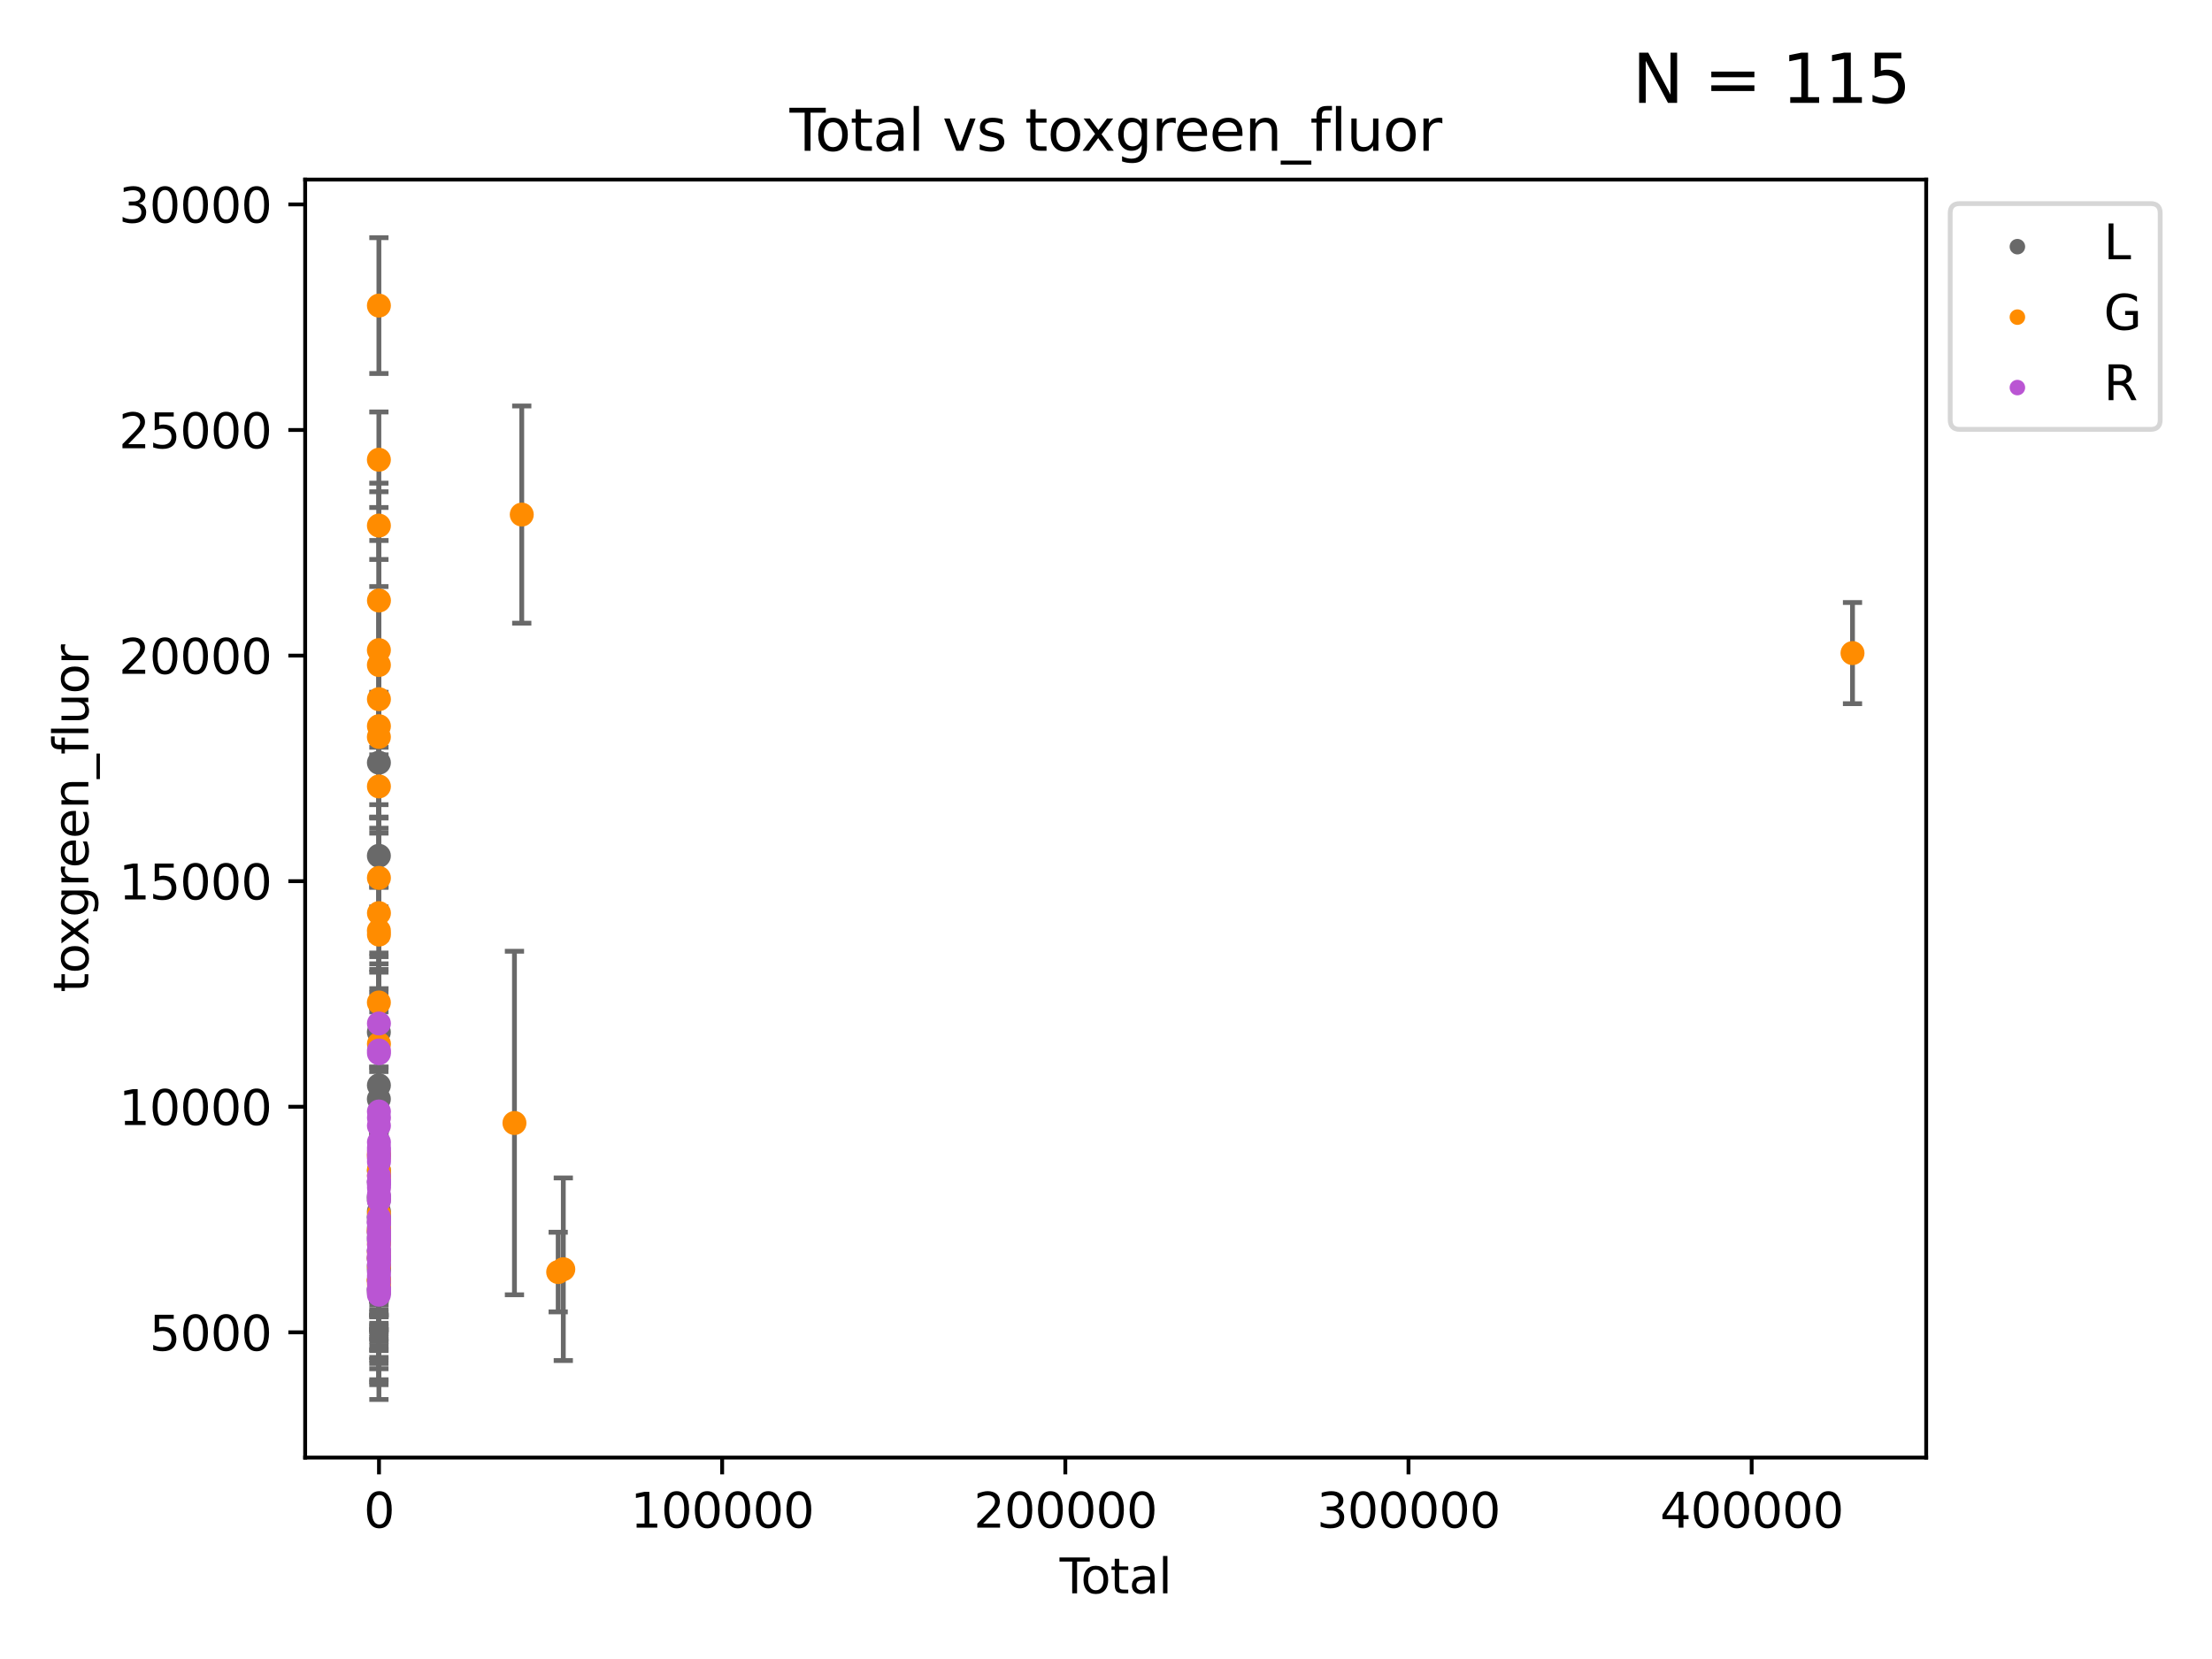 <?xml version="1.0" encoding="utf-8" standalone="no"?>
<!DOCTYPE svg PUBLIC "-//W3C//DTD SVG 1.1//EN"
  "http://www.w3.org/Graphics/SVG/1.1/DTD/svg11.dtd">
<svg xmlns:xlink="http://www.w3.org/1999/xlink" width="460.8pt" height="345.6pt" viewBox="0 0 460.8 345.6" xmlns="http://www.w3.org/2000/svg" version="1.1">
 <defs>
  <style type="text/css">*{stroke-linejoin: round; stroke-linecap: butt}</style>
 </defs>
 <g id="figure_1">
  <g id="patch_1">
   <path d="M 0 345.6 
L 460.8 345.6 
L 460.8 0 
L 0 0 
z
" style="fill: #ffffff"/>
  </g>
  <g id="axes_1">
   <g id="patch_2">
    <path d="M 63.571 303.64 
L 401.26 303.64 
L 401.26 37.411 
L 63.571 37.411 
z
" style="fill: #ffffff"/>
   </g>
   <g id="PathCollection_1">
    <defs>
     <path id="md9b9303b57" d="M 0 1.118 
C 0.297 1.118 0.581 1 0.791 0.791 
C 1 0.581 1.118 0.297 1.118 0 
C 1.118 -0.297 1 -0.581 0.791 -0.791 
C 0.581 -1 0.297 -1.118 0 -1.118 
C -0.297 -1.118 -0.581 -1 -0.791 -0.791 
C -1 -0.581 -1.118 -0.297 -1.118 0 
C -1.118 0.297 -1 0.581 -0.791 0.791 
C -0.581 1 -0.297 1.118 0 1.118 
z
" style="stroke: #696969"/>
    </defs>
    <g clip-path="url(#p31329cdaf0)">
     <use xlink:href="#md9b9303b57" x="78.921" y="215.02" style="fill: #696969; stroke: #696969"/>
     <use xlink:href="#md9b9303b57" x="78.922" y="228.949" style="fill: #696969; stroke: #696969"/>
     <use xlink:href="#md9b9303b57" x="78.923" y="260.559" style="fill: #696969; stroke: #696969"/>
     <use xlink:href="#md9b9303b57" x="78.924" y="266.562" style="fill: #696969; stroke: #696969"/>
     <use xlink:href="#md9b9303b57" x="78.926" y="178.276" style="fill: #696969; stroke: #696969"/>
     <use xlink:href="#md9b9303b57" x="78.926" y="253.643" style="fill: #696969; stroke: #696969"/>
     <use xlink:href="#md9b9303b57" x="78.926" y="253.433" style="fill: #696969; stroke: #696969"/>
     <use xlink:href="#md9b9303b57" x="78.927" y="263.654" style="fill: #696969; stroke: #696969"/>
     <use xlink:href="#md9b9303b57" x="78.928" y="269.24" style="fill: #696969; stroke: #696969"/>
     <use xlink:href="#md9b9303b57" x="78.928" y="249.998" style="fill: #696969; stroke: #696969"/>
     <use xlink:href="#md9b9303b57" x="78.929" y="249.247" style="fill: #696969; stroke: #696969"/>
     <use xlink:href="#md9b9303b57" x="78.929" y="246.266" style="fill: #696969; stroke: #696969"/>
     <use xlink:href="#md9b9303b57" x="78.93" y="249.502" style="fill: #696969; stroke: #696969"/>
     <use xlink:href="#md9b9303b57" x="78.93" y="252.324" style="fill: #696969; stroke: #696969"/>
     <use xlink:href="#md9b9303b57" x="78.93" y="256.683" style="fill: #696969; stroke: #696969"/>
     <use xlink:href="#md9b9303b57" x="78.931" y="257.628" style="fill: #696969; stroke: #696969"/>
     <use xlink:href="#md9b9303b57" x="78.931" y="226.095" style="fill: #696969; stroke: #696969"/>
     <use xlink:href="#md9b9303b57" x="78.931" y="255.703" style="fill: #696969; stroke: #696969"/>
     <use xlink:href="#md9b9303b57" x="78.931" y="262.106" style="fill: #696969; stroke: #696969"/>
     <use xlink:href="#md9b9303b57" x="78.932" y="268.591" style="fill: #696969; stroke: #696969"/>
     <use xlink:href="#md9b9303b57" x="78.932" y="258.447" style="fill: #696969; stroke: #696969"/>
     <use xlink:href="#md9b9303b57" x="78.932" y="158.88" style="fill: #696969; stroke: #696969"/>
     <use xlink:href="#md9b9303b57" x="78.933" y="254.426" style="fill: #696969; stroke: #696969"/>
     <use xlink:href="#md9b9303b57" x="78.934" y="243.897" style="fill: #696969; stroke: #696969"/>
     <use xlink:href="#md9b9303b57" x="78.936" y="262.212" style="fill: #696969; stroke: #696969"/>
     <use xlink:href="#md9b9303b57" x="78.936" y="264.521" style="fill: #696969; stroke: #696969"/>
     <use xlink:href="#md9b9303b57" x="78.936" y="268.499" style="fill: #696969; stroke: #696969"/>
     <use xlink:href="#md9b9303b57" x="78.939" y="264.199" style="fill: #696969; stroke: #696969"/>
    </g>
   </g>
   <g id="PathCollection_2">
    <defs>
     <path id="m091ef3200c" d="M 0 1.118 
C 0.297 1.118 0.581 1 0.791 0.791 
C 1 0.581 1.118 0.297 1.118 0 
C 1.118 -0.297 1 -0.581 0.791 -0.791 
C 0.581 -1 0.297 -1.118 0 -1.118 
C -0.297 -1.118 -0.581 -1 -0.791 -0.791 
C -1 -0.581 -1.118 -0.297 -1.118 0 
C -1.118 0.297 -1 0.581 -0.791 0.791 
C -0.581 1 -0.297 1.118 0 1.118 
z
" style="stroke: #ff8c00"/>
    </defs>
    <g clip-path="url(#p31329cdaf0)">
     <use xlink:href="#m091ef3200c" x="78.926" y="208.833" style="fill: #ff8c00; stroke: #ff8c00"/>
     <use xlink:href="#m091ef3200c" x="78.927" y="193.874" style="fill: #ff8c00; stroke: #ff8c00"/>
     <use xlink:href="#m091ef3200c" x="78.927" y="153.519" style="fill: #ff8c00; stroke: #ff8c00"/>
     <use xlink:href="#m091ef3200c" x="78.927" y="95.769" style="fill: #ff8c00; stroke: #ff8c00"/>
     <use xlink:href="#m091ef3200c" x="78.928" y="135.43" style="fill: #ff8c00; stroke: #ff8c00"/>
     <use xlink:href="#m091ef3200c" x="78.929" y="240.887" style="fill: #ff8c00; stroke: #ff8c00"/>
     <use xlink:href="#m091ef3200c" x="78.929" y="243.739" style="fill: #ff8c00; stroke: #ff8c00"/>
     <use xlink:href="#m091ef3200c" x="78.93" y="138.53" style="fill: #ff8c00; stroke: #ff8c00"/>
     <use xlink:href="#m091ef3200c" x="78.931" y="109.492" style="fill: #ff8c00; stroke: #ff8c00"/>
     <use xlink:href="#m091ef3200c" x="78.932" y="266.695" style="fill: #ff8c00; stroke: #ff8c00"/>
     <use xlink:href="#m091ef3200c" x="78.932" y="63.66" style="fill: #ff8c00; stroke: #ff8c00"/>
     <use xlink:href="#m091ef3200c" x="78.933" y="260.904" style="fill: #ff8c00; stroke: #ff8c00"/>
     <use xlink:href="#m091ef3200c" x="78.933" y="256.296" style="fill: #ff8c00; stroke: #ff8c00"/>
     <use xlink:href="#m091ef3200c" x="78.934" y="163.826" style="fill: #ff8c00; stroke: #ff8c00"/>
     <use xlink:href="#m091ef3200c" x="78.935" y="262.2" style="fill: #ff8c00; stroke: #ff8c00"/>
     <use xlink:href="#m091ef3200c" x="78.935" y="182.882" style="fill: #ff8c00; stroke: #ff8c00"/>
     <use xlink:href="#m091ef3200c" x="78.935" y="145.656" style="fill: #ff8c00; stroke: #ff8c00"/>
     <use xlink:href="#m091ef3200c" x="78.935" y="151.277" style="fill: #ff8c00; stroke: #ff8c00"/>
     <use xlink:href="#m091ef3200c" x="78.937" y="266.911" style="fill: #ff8c00; stroke: #ff8c00"/>
     <use xlink:href="#m091ef3200c" x="78.937" y="240.337" style="fill: #ff8c00; stroke: #ff8c00"/>
     <use xlink:href="#m091ef3200c" x="78.938" y="256.64" style="fill: #ff8c00; stroke: #ff8c00"/>
     <use xlink:href="#m091ef3200c" x="78.938" y="217.463" style="fill: #ff8c00; stroke: #ff8c00"/>
     <use xlink:href="#m091ef3200c" x="78.939" y="252.799" style="fill: #ff8c00; stroke: #ff8c00"/>
     <use xlink:href="#m091ef3200c" x="78.94" y="194.695" style="fill: #ff8c00; stroke: #ff8c00"/>
     <use xlink:href="#m091ef3200c" x="78.941" y="266.609" style="fill: #ff8c00; stroke: #ff8c00"/>
     <use xlink:href="#m091ef3200c" x="78.941" y="256.059" style="fill: #ff8c00; stroke: #ff8c00"/>
     <use xlink:href="#m091ef3200c" x="78.942" y="190.215" style="fill: #ff8c00; stroke: #ff8c00"/>
     <use xlink:href="#m091ef3200c" x="78.942" y="125.1" style="fill: #ff8c00; stroke: #ff8c00"/>
     <use xlink:href="#m091ef3200c" x="78.943" y="263.845" style="fill: #ff8c00; stroke: #ff8c00"/>
     <use xlink:href="#m091ef3200c" x="78.944" y="259.143" style="fill: #ff8c00; stroke: #ff8c00"/>
     <use xlink:href="#m091ef3200c" x="78.944" y="267.584" style="fill: #ff8c00; stroke: #ff8c00"/>
     <use xlink:href="#m091ef3200c" x="78.947" y="261.777" style="fill: #ff8c00; stroke: #ff8c00"/>
     <use xlink:href="#m091ef3200c" x="78.955" y="244.967" style="fill: #ff8c00; stroke: #ff8c00"/>
     <use xlink:href="#m091ef3200c" x="78.957" y="244.79" style="fill: #ff8c00; stroke: #ff8c00"/>
     <use xlink:href="#m091ef3200c" x="107.17" y="233.946" style="fill: #ff8c00; stroke: #ff8c00"/>
     <use xlink:href="#m091ef3200c" x="108.692" y="107.195" style="fill: #ff8c00; stroke: #ff8c00"/>
     <use xlink:href="#m091ef3200c" x="116.28" y="264.991" style="fill: #ff8c00; stroke: #ff8c00"/>
     <use xlink:href="#m091ef3200c" x="117.346" y="264.404" style="fill: #ff8c00; stroke: #ff8c00"/>
     <use xlink:href="#m091ef3200c" x="385.911" y="136.052" style="fill: #ff8c00; stroke: #ff8c00"/>
    </g>
   </g>
   <g id="PathCollection_3">
    <defs>
     <path id="m6f1a112524" d="M 0 1.118 
C 0.297 1.118 0.581 1 0.791 0.791 
C 1 0.581 1.118 0.297 1.118 0 
C 1.118 -0.297 1 -0.581 0.791 -0.791 
C 0.581 -1 0.297 -1.118 0 -1.118 
C -0.297 -1.118 -0.581 -1 -0.791 -0.791 
C -1 -0.581 -1.118 -0.297 -1.118 0 
C -1.118 0.297 -1 0.581 -0.791 0.791 
C -0.581 1 -0.297 1.118 0 1.118 
z
" style="stroke: #ba55d3"/>
    </defs>
    <g clip-path="url(#p31329cdaf0)">
     <use xlink:href="#m6f1a112524" x="78.933" y="269.706" style="fill: #ba55d3; stroke: #ba55d3"/>
     <use xlink:href="#m6f1a112524" x="78.934" y="231.543" style="fill: #ba55d3; stroke: #ba55d3"/>
     <use xlink:href="#m6f1a112524" x="78.935" y="218.841" style="fill: #ba55d3; stroke: #ba55d3"/>
     <use xlink:href="#m6f1a112524" x="78.935" y="260.603" style="fill: #ba55d3; stroke: #ba55d3"/>
     <use xlink:href="#m6f1a112524" x="78.935" y="234.501" style="fill: #ba55d3; stroke: #ba55d3"/>
     <use xlink:href="#m6f1a112524" x="78.935" y="262.124" style="fill: #ba55d3; stroke: #ba55d3"/>
     <use xlink:href="#m6f1a112524" x="78.936" y="254.729" style="fill: #ba55d3; stroke: #ba55d3"/>
     <use xlink:href="#m6f1a112524" x="78.937" y="265.824" style="fill: #ba55d3; stroke: #ba55d3"/>
     <use xlink:href="#m6f1a112524" x="78.937" y="264.99" style="fill: #ba55d3; stroke: #ba55d3"/>
     <use xlink:href="#m6f1a112524" x="78.937" y="213.206" style="fill: #ba55d3; stroke: #ba55d3"/>
     <use xlink:href="#m6f1a112524" x="78.938" y="261.569" style="fill: #ba55d3; stroke: #ba55d3"/>
     <use xlink:href="#m6f1a112524" x="78.938" y="240.591" style="fill: #ba55d3; stroke: #ba55d3"/>
     <use xlink:href="#m6f1a112524" x="78.939" y="268.44" style="fill: #ba55d3; stroke: #ba55d3"/>
     <use xlink:href="#m6f1a112524" x="78.939" y="267.043" style="fill: #ba55d3; stroke: #ba55d3"/>
     <use xlink:href="#m6f1a112524" x="78.939" y="239.729" style="fill: #ba55d3; stroke: #ba55d3"/>
     <use xlink:href="#m6f1a112524" x="78.939" y="246.026" style="fill: #ba55d3; stroke: #ba55d3"/>
     <use xlink:href="#m6f1a112524" x="78.939" y="237.944" style="fill: #ba55d3; stroke: #ba55d3"/>
     <use xlink:href="#m6f1a112524" x="78.939" y="268.894" style="fill: #ba55d3; stroke: #ba55d3"/>
     <use xlink:href="#m6f1a112524" x="78.939" y="248.92" style="fill: #ba55d3; stroke: #ba55d3"/>
     <use xlink:href="#m6f1a112524" x="78.939" y="261.833" style="fill: #ba55d3; stroke: #ba55d3"/>
     <use xlink:href="#m6f1a112524" x="78.94" y="269.051" style="fill: #ba55d3; stroke: #ba55d3"/>
     <use xlink:href="#m6f1a112524" x="78.94" y="239.101" style="fill: #ba55d3; stroke: #ba55d3"/>
     <use xlink:href="#m6f1a112524" x="78.94" y="260.486" style="fill: #ba55d3; stroke: #ba55d3"/>
     <use xlink:href="#m6f1a112524" x="78.94" y="256.677" style="fill: #ba55d3; stroke: #ba55d3"/>
     <use xlink:href="#m6f1a112524" x="78.94" y="257.909" style="fill: #ba55d3; stroke: #ba55d3"/>
     <use xlink:href="#m6f1a112524" x="78.941" y="219.403" style="fill: #ba55d3; stroke: #ba55d3"/>
     <use xlink:href="#m6f1a112524" x="78.941" y="256.849" style="fill: #ba55d3; stroke: #ba55d3"/>
     <use xlink:href="#m6f1a112524" x="78.941" y="244.997" style="fill: #ba55d3; stroke: #ba55d3"/>
     <use xlink:href="#m6f1a112524" x="78.942" y="246.828" style="fill: #ba55d3; stroke: #ba55d3"/>
     <use xlink:href="#m6f1a112524" x="78.942" y="232.846" style="fill: #ba55d3; stroke: #ba55d3"/>
     <use xlink:href="#m6f1a112524" x="78.942" y="256.245" style="fill: #ba55d3; stroke: #ba55d3"/>
     <use xlink:href="#m6f1a112524" x="78.942" y="257.911" style="fill: #ba55d3; stroke: #ba55d3"/>
     <use xlink:href="#m6f1a112524" x="78.942" y="250.126" style="fill: #ba55d3; stroke: #ba55d3"/>
     <use xlink:href="#m6f1a112524" x="78.942" y="242.029" style="fill: #ba55d3; stroke: #ba55d3"/>
     <use xlink:href="#m6f1a112524" x="78.942" y="241.338" style="fill: #ba55d3; stroke: #ba55d3"/>
     <use xlink:href="#m6f1a112524" x="78.943" y="254.238" style="fill: #ba55d3; stroke: #ba55d3"/>
     <use xlink:href="#m6f1a112524" x="78.943" y="254.771" style="fill: #ba55d3; stroke: #ba55d3"/>
     <use xlink:href="#m6f1a112524" x="78.943" y="268.658" style="fill: #ba55d3; stroke: #ba55d3"/>
     <use xlink:href="#m6f1a112524" x="78.944" y="249.518" style="fill: #ba55d3; stroke: #ba55d3"/>
     <use xlink:href="#m6f1a112524" x="78.944" y="246.084" style="fill: #ba55d3; stroke: #ba55d3"/>
     <use xlink:href="#m6f1a112524" x="78.944" y="253.651" style="fill: #ba55d3; stroke: #ba55d3"/>
     <use xlink:href="#m6f1a112524" x="78.945" y="254.766" style="fill: #ba55d3; stroke: #ba55d3"/>
     <use xlink:href="#m6f1a112524" x="78.945" y="259.313" style="fill: #ba55d3; stroke: #ba55d3"/>
     <use xlink:href="#m6f1a112524" x="78.945" y="258.23" style="fill: #ba55d3; stroke: #ba55d3"/>
     <use xlink:href="#m6f1a112524" x="78.945" y="263.409" style="fill: #ba55d3; stroke: #ba55d3"/>
     <use xlink:href="#m6f1a112524" x="78.946" y="262.571" style="fill: #ba55d3; stroke: #ba55d3"/>
     <use xlink:href="#m6f1a112524" x="78.946" y="246.347" style="fill: #ba55d3; stroke: #ba55d3"/>
     <use xlink:href="#m6f1a112524" x="78.946" y="247.459" style="fill: #ba55d3; stroke: #ba55d3"/>
    </g>
   </g>
   <g id="matplotlib.axis_1">
    <g id="xtick_1">
     <g id="line2d_1">
      <defs>
       <path id="m62b453d531" d="M 0 0 
L 0 3.5 
" style="stroke: #000000; stroke-width: 0.8"/>
      </defs>
      <g>
       <use xlink:href="#m62b453d531" x="78.951" y="303.64" style="stroke: #000000; stroke-width: 0.8"/>
      </g>
     </g>
     <g id="text_1">
      <!-- 0 -->
      <g transform="translate(75.77 318.238)scale(0.1 -0.1)">
       <defs>
        <path id="DejaVuSans-30" d="M 2034 4250 
Q 1547 4250 1301 3770 
Q 1056 3291 1056 2328 
Q 1056 1369 1301 889 
Q 1547 409 2034 409 
Q 2525 409 2770 889 
Q 3016 1369 3016 2328 
Q 3016 3291 2770 3770 
Q 2525 4250 2034 4250 
z
M 2034 4750 
Q 2819 4750 3233 4129 
Q 3647 3509 3647 2328 
Q 3647 1150 3233 529 
Q 2819 -91 2034 -91 
Q 1250 -91 836 529 
Q 422 1150 422 2328 
Q 422 3509 836 4129 
Q 1250 4750 2034 4750 
z
" transform="scale(0.016)"/>
       </defs>
       <use xlink:href="#DejaVuSans-30"/>
      </g>
     </g>
    </g>
    <g id="xtick_2">
     <g id="line2d_2">
      <g>
       <use xlink:href="#m62b453d531" x="150.439" y="303.64" style="stroke: #000000; stroke-width: 0.8"/>
      </g>
     </g>
     <g id="text_2">
      <!-- 100000 -->
      <g transform="translate(131.352 318.238)scale(0.1 -0.1)">
       <defs>
        <path id="DejaVuSans-31" d="M 794 531 
L 1825 531 
L 1825 4091 
L 703 3866 
L 703 4441 
L 1819 4666 
L 2450 4666 
L 2450 531 
L 3481 531 
L 3481 0 
L 794 0 
L 794 531 
z
" transform="scale(0.016)"/>
       </defs>
       <use xlink:href="#DejaVuSans-31"/>
       <use xlink:href="#DejaVuSans-30" x="63.623"/>
       <use xlink:href="#DejaVuSans-30" x="127.246"/>
       <use xlink:href="#DejaVuSans-30" x="190.869"/>
       <use xlink:href="#DejaVuSans-30" x="254.492"/>
       <use xlink:href="#DejaVuSans-30" x="318.115"/>
      </g>
     </g>
    </g>
    <g id="xtick_3">
     <g id="line2d_3">
      <g>
       <use xlink:href="#m62b453d531" x="221.927" y="303.64" style="stroke: #000000; stroke-width: 0.8"/>
      </g>
     </g>
     <g id="text_3">
      <!-- 200000 -->
      <g transform="translate(202.84 318.238)scale(0.1 -0.1)">
       <defs>
        <path id="DejaVuSans-32" d="M 1228 531 
L 3431 531 
L 3431 0 
L 469 0 
L 469 531 
Q 828 903 1448 1529 
Q 2069 2156 2228 2338 
Q 2531 2678 2651 2914 
Q 2772 3150 2772 3378 
Q 2772 3750 2511 3984 
Q 2250 4219 1831 4219 
Q 1534 4219 1204 4116 
Q 875 4013 500 3803 
L 500 4441 
Q 881 4594 1212 4672 
Q 1544 4750 1819 4750 
Q 2544 4750 2975 4387 
Q 3406 4025 3406 3419 
Q 3406 3131 3298 2873 
Q 3191 2616 2906 2266 
Q 2828 2175 2409 1742 
Q 1991 1309 1228 531 
z
" transform="scale(0.016)"/>
       </defs>
       <use xlink:href="#DejaVuSans-32"/>
       <use xlink:href="#DejaVuSans-30" x="63.623"/>
       <use xlink:href="#DejaVuSans-30" x="127.246"/>
       <use xlink:href="#DejaVuSans-30" x="190.869"/>
       <use xlink:href="#DejaVuSans-30" x="254.492"/>
       <use xlink:href="#DejaVuSans-30" x="318.115"/>
      </g>
     </g>
    </g>
    <g id="xtick_4">
     <g id="line2d_4">
      <g>
       <use xlink:href="#m62b453d531" x="293.415" y="303.64" style="stroke: #000000; stroke-width: 0.8"/>
      </g>
     </g>
     <g id="text_4">
      <!-- 300000 -->
      <g transform="translate(274.328 318.238)scale(0.1 -0.1)">
       <defs>
        <path id="DejaVuSans-33" d="M 2597 2516 
Q 3050 2419 3304 2112 
Q 3559 1806 3559 1356 
Q 3559 666 3084 287 
Q 2609 -91 1734 -91 
Q 1441 -91 1130 -33 
Q 819 25 488 141 
L 488 750 
Q 750 597 1062 519 
Q 1375 441 1716 441 
Q 2309 441 2620 675 
Q 2931 909 2931 1356 
Q 2931 1769 2642 2001 
Q 2353 2234 1838 2234 
L 1294 2234 
L 1294 2753 
L 1863 2753 
Q 2328 2753 2575 2939 
Q 2822 3125 2822 3475 
Q 2822 3834 2567 4026 
Q 2313 4219 1838 4219 
Q 1578 4219 1281 4162 
Q 984 4106 628 3988 
L 628 4550 
Q 988 4650 1302 4700 
Q 1616 4750 1894 4750 
Q 2613 4750 3031 4423 
Q 3450 4097 3450 3541 
Q 3450 3153 3228 2886 
Q 3006 2619 2597 2516 
z
" transform="scale(0.016)"/>
       </defs>
       <use xlink:href="#DejaVuSans-33"/>
       <use xlink:href="#DejaVuSans-30" x="63.623"/>
       <use xlink:href="#DejaVuSans-30" x="127.246"/>
       <use xlink:href="#DejaVuSans-30" x="190.869"/>
       <use xlink:href="#DejaVuSans-30" x="254.492"/>
       <use xlink:href="#DejaVuSans-30" x="318.115"/>
      </g>
     </g>
    </g>
    <g id="xtick_5">
     <g id="line2d_5">
      <g>
       <use xlink:href="#m62b453d531" x="364.903" y="303.64" style="stroke: #000000; stroke-width: 0.8"/>
      </g>
     </g>
     <g id="text_5">
      <!-- 400000 -->
      <g transform="translate(345.816 318.238)scale(0.1 -0.1)">
       <defs>
        <path id="DejaVuSans-34" d="M 2419 4116 
L 825 1625 
L 2419 1625 
L 2419 4116 
z
M 2253 4666 
L 3047 4666 
L 3047 1625 
L 3713 1625 
L 3713 1100 
L 3047 1100 
L 3047 0 
L 2419 0 
L 2419 1100 
L 313 1100 
L 313 1709 
L 2253 4666 
z
" transform="scale(0.016)"/>
       </defs>
       <use xlink:href="#DejaVuSans-34"/>
       <use xlink:href="#DejaVuSans-30" x="63.623"/>
       <use xlink:href="#DejaVuSans-30" x="127.246"/>
       <use xlink:href="#DejaVuSans-30" x="190.869"/>
       <use xlink:href="#DejaVuSans-30" x="254.492"/>
       <use xlink:href="#DejaVuSans-30" x="318.115"/>
      </g>
     </g>
    </g>
    <g id="text_6">
     <!-- Total -->
     <g transform="translate(220.739 331.917)scale(0.1 -0.1)">
      <defs>
       <path id="DejaVuSans-54" d="M -19 4666 
L 3928 4666 
L 3928 4134 
L 2272 4134 
L 2272 0 
L 1638 0 
L 1638 4134 
L -19 4134 
L -19 4666 
z
" transform="scale(0.016)"/>
       <path id="DejaVuSans-6f" d="M 1959 3097 
Q 1497 3097 1228 2736 
Q 959 2375 959 1747 
Q 959 1119 1226 758 
Q 1494 397 1959 397 
Q 2419 397 2687 759 
Q 2956 1122 2956 1747 
Q 2956 2369 2687 2733 
Q 2419 3097 1959 3097 
z
M 1959 3584 
Q 2709 3584 3137 3096 
Q 3566 2609 3566 1747 
Q 3566 888 3137 398 
Q 2709 -91 1959 -91 
Q 1206 -91 779 398 
Q 353 888 353 1747 
Q 353 2609 779 3096 
Q 1206 3584 1959 3584 
z
" transform="scale(0.016)"/>
       <path id="DejaVuSans-74" d="M 1172 4494 
L 1172 3500 
L 2356 3500 
L 2356 3053 
L 1172 3053 
L 1172 1153 
Q 1172 725 1289 603 
Q 1406 481 1766 481 
L 2356 481 
L 2356 0 
L 1766 0 
Q 1100 0 847 248 
Q 594 497 594 1153 
L 594 3053 
L 172 3053 
L 172 3500 
L 594 3500 
L 594 4494 
L 1172 4494 
z
" transform="scale(0.016)"/>
       <path id="DejaVuSans-61" d="M 2194 1759 
Q 1497 1759 1228 1600 
Q 959 1441 959 1056 
Q 959 750 1161 570 
Q 1363 391 1709 391 
Q 2188 391 2477 730 
Q 2766 1069 2766 1631 
L 2766 1759 
L 2194 1759 
z
M 3341 1997 
L 3341 0 
L 2766 0 
L 2766 531 
Q 2569 213 2275 61 
Q 1981 -91 1556 -91 
Q 1019 -91 701 211 
Q 384 513 384 1019 
Q 384 1609 779 1909 
Q 1175 2209 1959 2209 
L 2766 2209 
L 2766 2266 
Q 2766 2663 2505 2880 
Q 2244 3097 1772 3097 
Q 1472 3097 1187 3025 
Q 903 2953 641 2809 
L 641 3341 
Q 956 3463 1253 3523 
Q 1550 3584 1831 3584 
Q 2591 3584 2966 3190 
Q 3341 2797 3341 1997 
z
" transform="scale(0.016)"/>
       <path id="DejaVuSans-6c" d="M 603 4863 
L 1178 4863 
L 1178 0 
L 603 0 
L 603 4863 
z
" transform="scale(0.016)"/>
      </defs>
      <use xlink:href="#DejaVuSans-54"/>
      <use xlink:href="#DejaVuSans-6f" x="44.084"/>
      <use xlink:href="#DejaVuSans-74" x="105.266"/>
      <use xlink:href="#DejaVuSans-61" x="144.475"/>
      <use xlink:href="#DejaVuSans-6c" x="205.754"/>
     </g>
    </g>
   </g>
   <g id="matplotlib.axis_2">
    <g id="ytick_1">
     <g id="line2d_6">
      <defs>
       <path id="m3cfe734153" d="M 0 0 
L -3.5 0 
" style="stroke: #000000; stroke-width: 0.8"/>
      </defs>
      <g>
       <use xlink:href="#m3cfe734153" x="63.571" y="277.55" style="stroke: #000000; stroke-width: 0.8"/>
      </g>
     </g>
     <g id="text_7">
      <!-- 5000 -->
      <g transform="translate(31.121 281.35)scale(0.1 -0.1)">
       <defs>
        <path id="DejaVuSans-35" d="M 691 4666 
L 3169 4666 
L 3169 4134 
L 1269 4134 
L 1269 2991 
Q 1406 3038 1543 3061 
Q 1681 3084 1819 3084 
Q 2600 3084 3056 2656 
Q 3513 2228 3513 1497 
Q 3513 744 3044 326 
Q 2575 -91 1722 -91 
Q 1428 -91 1123 -41 
Q 819 9 494 109 
L 494 744 
Q 775 591 1075 516 
Q 1375 441 1709 441 
Q 2250 441 2565 725 
Q 2881 1009 2881 1497 
Q 2881 1984 2565 2268 
Q 2250 2553 1709 2553 
Q 1456 2553 1204 2497 
Q 953 2441 691 2322 
L 691 4666 
z
" transform="scale(0.016)"/>
       </defs>
       <use xlink:href="#DejaVuSans-35"/>
       <use xlink:href="#DejaVuSans-30" x="63.623"/>
       <use xlink:href="#DejaVuSans-30" x="127.246"/>
       <use xlink:href="#DejaVuSans-30" x="190.869"/>
      </g>
     </g>
    </g>
    <g id="ytick_2">
     <g id="line2d_7">
      <g>
       <use xlink:href="#m3cfe734153" x="63.571" y="230.557" style="stroke: #000000; stroke-width: 0.8"/>
      </g>
     </g>
     <g id="text_8">
      <!-- 10000 -->
      <g transform="translate(24.759 234.356)scale(0.1 -0.1)">
       <use xlink:href="#DejaVuSans-31"/>
       <use xlink:href="#DejaVuSans-30" x="63.623"/>
       <use xlink:href="#DejaVuSans-30" x="127.246"/>
       <use xlink:href="#DejaVuSans-30" x="190.869"/>
       <use xlink:href="#DejaVuSans-30" x="254.492"/>
      </g>
     </g>
    </g>
    <g id="ytick_3">
     <g id="line2d_8">
      <g>
       <use xlink:href="#m3cfe734153" x="63.571" y="183.564" style="stroke: #000000; stroke-width: 0.8"/>
      </g>
     </g>
     <g id="text_9">
      <!-- 15000 -->
      <g transform="translate(24.759 187.363)scale(0.1 -0.1)">
       <use xlink:href="#DejaVuSans-31"/>
       <use xlink:href="#DejaVuSans-35" x="63.623"/>
       <use xlink:href="#DejaVuSans-30" x="127.246"/>
       <use xlink:href="#DejaVuSans-30" x="190.869"/>
       <use xlink:href="#DejaVuSans-30" x="254.492"/>
      </g>
     </g>
    </g>
    <g id="ytick_4">
     <g id="line2d_9">
      <g>
       <use xlink:href="#m3cfe734153" x="63.571" y="136.57" style="stroke: #000000; stroke-width: 0.8"/>
      </g>
     </g>
     <g id="text_10">
      <!-- 20000 -->
      <g transform="translate(24.759 140.369)scale(0.1 -0.1)">
       <use xlink:href="#DejaVuSans-32"/>
       <use xlink:href="#DejaVuSans-30" x="63.623"/>
       <use xlink:href="#DejaVuSans-30" x="127.246"/>
       <use xlink:href="#DejaVuSans-30" x="190.869"/>
       <use xlink:href="#DejaVuSans-30" x="254.492"/>
      </g>
     </g>
    </g>
    <g id="ytick_5">
     <g id="line2d_10">
      <g>
       <use xlink:href="#m3cfe734153" x="63.571" y="89.577" style="stroke: #000000; stroke-width: 0.8"/>
      </g>
     </g>
     <g id="text_11">
      <!-- 25000 -->
      <g transform="translate(24.759 93.376)scale(0.1 -0.1)">
       <use xlink:href="#DejaVuSans-32"/>
       <use xlink:href="#DejaVuSans-35" x="63.623"/>
       <use xlink:href="#DejaVuSans-30" x="127.246"/>
       <use xlink:href="#DejaVuSans-30" x="190.869"/>
       <use xlink:href="#DejaVuSans-30" x="254.492"/>
      </g>
     </g>
    </g>
    <g id="ytick_6">
     <g id="line2d_11">
      <g>
       <use xlink:href="#m3cfe734153" x="63.571" y="42.583" style="stroke: #000000; stroke-width: 0.8"/>
      </g>
     </g>
     <g id="text_12">
      <!-- 30000 -->
      <g transform="translate(24.759 46.382)scale(0.1 -0.1)">
       <use xlink:href="#DejaVuSans-33"/>
       <use xlink:href="#DejaVuSans-30" x="63.623"/>
       <use xlink:href="#DejaVuSans-30" x="127.246"/>
       <use xlink:href="#DejaVuSans-30" x="190.869"/>
       <use xlink:href="#DejaVuSans-30" x="254.492"/>
      </g>
     </g>
    </g>
    <g id="text_13">
     <!-- toxgreen_fluor -->
     <g transform="translate(18.401 206.72)rotate(-90)scale(0.1 -0.1)">
      <defs>
       <path id="DejaVuSans-78" d="M 3513 3500 
L 2247 1797 
L 3578 0 
L 2900 0 
L 1881 1375 
L 863 0 
L 184 0 
L 1544 1831 
L 300 3500 
L 978 3500 
L 1906 2253 
L 2834 3500 
L 3513 3500 
z
" transform="scale(0.016)"/>
       <path id="DejaVuSans-67" d="M 2906 1791 
Q 2906 2416 2648 2759 
Q 2391 3103 1925 3103 
Q 1463 3103 1205 2759 
Q 947 2416 947 1791 
Q 947 1169 1205 825 
Q 1463 481 1925 481 
Q 2391 481 2648 825 
Q 2906 1169 2906 1791 
z
M 3481 434 
Q 3481 -459 3084 -895 
Q 2688 -1331 1869 -1331 
Q 1566 -1331 1297 -1286 
Q 1028 -1241 775 -1147 
L 775 -588 
Q 1028 -725 1275 -790 
Q 1522 -856 1778 -856 
Q 2344 -856 2625 -561 
Q 2906 -266 2906 331 
L 2906 616 
Q 2728 306 2450 153 
Q 2172 0 1784 0 
Q 1141 0 747 490 
Q 353 981 353 1791 
Q 353 2603 747 3093 
Q 1141 3584 1784 3584 
Q 2172 3584 2450 3431 
Q 2728 3278 2906 2969 
L 2906 3500 
L 3481 3500 
L 3481 434 
z
" transform="scale(0.016)"/>
       <path id="DejaVuSans-72" d="M 2631 2963 
Q 2534 3019 2420 3045 
Q 2306 3072 2169 3072 
Q 1681 3072 1420 2755 
Q 1159 2438 1159 1844 
L 1159 0 
L 581 0 
L 581 3500 
L 1159 3500 
L 1159 2956 
Q 1341 3275 1631 3429 
Q 1922 3584 2338 3584 
Q 2397 3584 2469 3576 
Q 2541 3569 2628 3553 
L 2631 2963 
z
" transform="scale(0.016)"/>
       <path id="DejaVuSans-65" d="M 3597 1894 
L 3597 1613 
L 953 1613 
Q 991 1019 1311 708 
Q 1631 397 2203 397 
Q 2534 397 2845 478 
Q 3156 559 3463 722 
L 3463 178 
Q 3153 47 2828 -22 
Q 2503 -91 2169 -91 
Q 1331 -91 842 396 
Q 353 884 353 1716 
Q 353 2575 817 3079 
Q 1281 3584 2069 3584 
Q 2775 3584 3186 3129 
Q 3597 2675 3597 1894 
z
M 3022 2063 
Q 3016 2534 2758 2815 
Q 2500 3097 2075 3097 
Q 1594 3097 1305 2825 
Q 1016 2553 972 2059 
L 3022 2063 
z
" transform="scale(0.016)"/>
       <path id="DejaVuSans-6e" d="M 3513 2113 
L 3513 0 
L 2938 0 
L 2938 2094 
Q 2938 2591 2744 2837 
Q 2550 3084 2163 3084 
Q 1697 3084 1428 2787 
Q 1159 2491 1159 1978 
L 1159 0 
L 581 0 
L 581 3500 
L 1159 3500 
L 1159 2956 
Q 1366 3272 1645 3428 
Q 1925 3584 2291 3584 
Q 2894 3584 3203 3211 
Q 3513 2838 3513 2113 
z
" transform="scale(0.016)"/>
       <path id="DejaVuSans-5f" d="M 3263 -1063 
L 3263 -1509 
L -63 -1509 
L -63 -1063 
L 3263 -1063 
z
" transform="scale(0.016)"/>
       <path id="DejaVuSans-66" d="M 2375 4863 
L 2375 4384 
L 1825 4384 
Q 1516 4384 1395 4259 
Q 1275 4134 1275 3809 
L 1275 3500 
L 2222 3500 
L 2222 3053 
L 1275 3053 
L 1275 0 
L 697 0 
L 697 3053 
L 147 3053 
L 147 3500 
L 697 3500 
L 697 3744 
Q 697 4328 969 4595 
Q 1241 4863 1831 4863 
L 2375 4863 
z
" transform="scale(0.016)"/>
       <path id="DejaVuSans-75" d="M 544 1381 
L 544 3500 
L 1119 3500 
L 1119 1403 
Q 1119 906 1312 657 
Q 1506 409 1894 409 
Q 2359 409 2629 706 
Q 2900 1003 2900 1516 
L 2900 3500 
L 3475 3500 
L 3475 0 
L 2900 0 
L 2900 538 
Q 2691 219 2414 64 
Q 2138 -91 1772 -91 
Q 1169 -91 856 284 
Q 544 659 544 1381 
z
M 1991 3584 
L 1991 3584 
z
" transform="scale(0.016)"/>
      </defs>
      <use xlink:href="#DejaVuSans-74"/>
      <use xlink:href="#DejaVuSans-6f" x="39.209"/>
      <use xlink:href="#DejaVuSans-78" x="97.266"/>
      <use xlink:href="#DejaVuSans-67" x="156.445"/>
      <use xlink:href="#DejaVuSans-72" x="219.922"/>
      <use xlink:href="#DejaVuSans-65" x="258.785"/>
      <use xlink:href="#DejaVuSans-65" x="320.309"/>
      <use xlink:href="#DejaVuSans-6e" x="381.832"/>
      <use xlink:href="#DejaVuSans-5f" x="445.211"/>
      <use xlink:href="#DejaVuSans-66" x="495.211"/>
      <use xlink:href="#DejaVuSans-6c" x="530.416"/>
      <use xlink:href="#DejaVuSans-75" x="558.199"/>
      <use xlink:href="#DejaVuSans-6f" x="621.578"/>
      <use xlink:href="#DejaVuSans-72" x="682.76"/>
     </g>
    </g>
   </g>
   <g id="LineCollection_1">
    <path d="M 78.921 223.223 
L 78.921 206.816 
" clip-path="url(#p31329cdaf0)" style="fill: none; stroke: #696969"/>
    <path d="M 78.922 235.599 
L 78.922 222.299 
" clip-path="url(#p31329cdaf0)" style="fill: none; stroke: #696969"/>
    <path d="M 78.923 269.284 
L 78.923 251.833 
" clip-path="url(#p31329cdaf0)" style="fill: none; stroke: #696969"/>
    <path d="M 78.924 271.11 
L 78.924 262.014 
" clip-path="url(#p31329cdaf0)" style="fill: none; stroke: #696969"/>
    <path d="M 78.926 188.924 
L 78.926 167.627 
" clip-path="url(#p31329cdaf0)" style="fill: none; stroke: #696969"/>
    <path d="M 78.926 258.392 
L 78.926 248.893 
" clip-path="url(#p31329cdaf0)" style="fill: none; stroke: #696969"/>
    <path d="M 78.926 265.9 
L 78.926 240.965 
" clip-path="url(#p31329cdaf0)" style="fill: none; stroke: #696969"/>
    <path d="M 78.927 284.036 
L 78.927 243.272 
" clip-path="url(#p31329cdaf0)" style="fill: none; stroke: #696969"/>
    <path d="M 78.928 288.455 
L 78.928 250.025 
" clip-path="url(#p31329cdaf0)" style="fill: none; stroke: #696969"/>
    <path d="M 78.928 264.531 
L 78.928 235.466 
" clip-path="url(#p31329cdaf0)" style="fill: none; stroke: #696969"/>
    <path d="M 78.929 278.634 
L 78.929 219.861 
" clip-path="url(#p31329cdaf0)" style="fill: none; stroke: #696969"/>
    <path d="M 78.929 254.071 
L 78.929 238.461 
" clip-path="url(#p31329cdaf0)" style="fill: none; stroke: #696969"/>
    <path d="M 78.93 250.918 
L 78.93 248.086 
" clip-path="url(#p31329cdaf0)" style="fill: none; stroke: #696969"/>
    <path d="M 78.93 258.517 
L 78.93 246.132 
" clip-path="url(#p31329cdaf0)" style="fill: none; stroke: #696969"/>
    <path d="M 78.93 287.835 
L 78.93 225.53 
" clip-path="url(#p31329cdaf0)" style="fill: none; stroke: #696969"/>
    <path d="M 78.931 261.887 
L 78.931 253.368 
" clip-path="url(#p31329cdaf0)" style="fill: none; stroke: #696969"/>
    <path d="M 78.931 241.408 
L 78.931 210.781 
" clip-path="url(#p31329cdaf0)" style="fill: none; stroke: #696969"/>
    <path d="M 78.931 272.8 
L 78.931 238.606 
" clip-path="url(#p31329cdaf0)" style="fill: none; stroke: #696969"/>
    <path d="M 78.931 269.994 
L 78.931 254.218 
" clip-path="url(#p31329cdaf0)" style="fill: none; stroke: #696969"/>
    <path d="M 78.932 276.915 
L 78.932 260.267 
" clip-path="url(#p31329cdaf0)" style="fill: none; stroke: #696969"/>
    <path d="M 78.932 285.139 
L 78.932 231.755 
" clip-path="url(#p31329cdaf0)" style="fill: none; stroke: #696969"/>
    <path d="M 78.932 173.556 
L 78.932 144.203 
" clip-path="url(#p31329cdaf0)" style="fill: none; stroke: #696969"/>
    <path d="M 78.933 281.169 
L 78.933 227.683 
" clip-path="url(#p31329cdaf0)" style="fill: none; stroke: #696969"/>
    <path d="M 78.934 252.448 
L 78.934 235.346 
" clip-path="url(#p31329cdaf0)" style="fill: none; stroke: #696969"/>
    <path d="M 78.936 275.67 
L 78.936 248.755 
" clip-path="url(#p31329cdaf0)" style="fill: none; stroke: #696969"/>
    <path d="M 78.936 281.344 
L 78.936 247.697 
" clip-path="url(#p31329cdaf0)" style="fill: none; stroke: #696969"/>
    <path d="M 78.936 276.986 
L 78.936 260.013 
" clip-path="url(#p31329cdaf0)" style="fill: none; stroke: #696969"/>
    <path d="M 78.939 267.516 
L 78.939 260.882 
" clip-path="url(#p31329cdaf0)" style="fill: none; stroke: #696969"/>
   </g>
   <g id="line2d_12">
    <defs>
     <path id="m0fa2f60391" d="M 2 0 
L -2 -0 
" style="stroke: #696969"/>
    </defs>
    <g clip-path="url(#p31329cdaf0)">
     <use xlink:href="#m0fa2f60391" x="78.921" y="223.223" style="fill: #696969; stroke: #696969"/>
     <use xlink:href="#m0fa2f60391" x="78.922" y="235.599" style="fill: #696969; stroke: #696969"/>
     <use xlink:href="#m0fa2f60391" x="78.923" y="269.284" style="fill: #696969; stroke: #696969"/>
     <use xlink:href="#m0fa2f60391" x="78.924" y="271.11" style="fill: #696969; stroke: #696969"/>
     <use xlink:href="#m0fa2f60391" x="78.926" y="188.924" style="fill: #696969; stroke: #696969"/>
     <use xlink:href="#m0fa2f60391" x="78.926" y="258.392" style="fill: #696969; stroke: #696969"/>
     <use xlink:href="#m0fa2f60391" x="78.926" y="265.9" style="fill: #696969; stroke: #696969"/>
     <use xlink:href="#m0fa2f60391" x="78.927" y="284.036" style="fill: #696969; stroke: #696969"/>
     <use xlink:href="#m0fa2f60391" x="78.928" y="288.455" style="fill: #696969; stroke: #696969"/>
     <use xlink:href="#m0fa2f60391" x="78.928" y="264.531" style="fill: #696969; stroke: #696969"/>
     <use xlink:href="#m0fa2f60391" x="78.929" y="278.634" style="fill: #696969; stroke: #696969"/>
     <use xlink:href="#m0fa2f60391" x="78.929" y="254.071" style="fill: #696969; stroke: #696969"/>
     <use xlink:href="#m0fa2f60391" x="78.93" y="250.918" style="fill: #696969; stroke: #696969"/>
     <use xlink:href="#m0fa2f60391" x="78.93" y="258.517" style="fill: #696969; stroke: #696969"/>
     <use xlink:href="#m0fa2f60391" x="78.93" y="287.835" style="fill: #696969; stroke: #696969"/>
     <use xlink:href="#m0fa2f60391" x="78.931" y="261.887" style="fill: #696969; stroke: #696969"/>
     <use xlink:href="#m0fa2f60391" x="78.931" y="241.408" style="fill: #696969; stroke: #696969"/>
     <use xlink:href="#m0fa2f60391" x="78.931" y="272.8" style="fill: #696969; stroke: #696969"/>
     <use xlink:href="#m0fa2f60391" x="78.931" y="269.994" style="fill: #696969; stroke: #696969"/>
     <use xlink:href="#m0fa2f60391" x="78.932" y="276.915" style="fill: #696969; stroke: #696969"/>
     <use xlink:href="#m0fa2f60391" x="78.932" y="285.139" style="fill: #696969; stroke: #696969"/>
     <use xlink:href="#m0fa2f60391" x="78.932" y="173.556" style="fill: #696969; stroke: #696969"/>
     <use xlink:href="#m0fa2f60391" x="78.933" y="281.169" style="fill: #696969; stroke: #696969"/>
     <use xlink:href="#m0fa2f60391" x="78.934" y="252.448" style="fill: #696969; stroke: #696969"/>
     <use xlink:href="#m0fa2f60391" x="78.936" y="275.67" style="fill: #696969; stroke: #696969"/>
     <use xlink:href="#m0fa2f60391" x="78.936" y="281.344" style="fill: #696969; stroke: #696969"/>
     <use xlink:href="#m0fa2f60391" x="78.936" y="276.986" style="fill: #696969; stroke: #696969"/>
     <use xlink:href="#m0fa2f60391" x="78.939" y="267.516" style="fill: #696969; stroke: #696969"/>
    </g>
   </g>
   <g id="line2d_13">
    <g clip-path="url(#p31329cdaf0)">
     <use xlink:href="#m0fa2f60391" x="78.921" y="206.816" style="fill: #696969; stroke: #696969"/>
     <use xlink:href="#m0fa2f60391" x="78.922" y="222.299" style="fill: #696969; stroke: #696969"/>
     <use xlink:href="#m0fa2f60391" x="78.923" y="251.833" style="fill: #696969; stroke: #696969"/>
     <use xlink:href="#m0fa2f60391" x="78.924" y="262.014" style="fill: #696969; stroke: #696969"/>
     <use xlink:href="#m0fa2f60391" x="78.926" y="167.627" style="fill: #696969; stroke: #696969"/>
     <use xlink:href="#m0fa2f60391" x="78.926" y="248.893" style="fill: #696969; stroke: #696969"/>
     <use xlink:href="#m0fa2f60391" x="78.926" y="240.965" style="fill: #696969; stroke: #696969"/>
     <use xlink:href="#m0fa2f60391" x="78.927" y="243.272" style="fill: #696969; stroke: #696969"/>
     <use xlink:href="#m0fa2f60391" x="78.928" y="250.025" style="fill: #696969; stroke: #696969"/>
     <use xlink:href="#m0fa2f60391" x="78.928" y="235.466" style="fill: #696969; stroke: #696969"/>
     <use xlink:href="#m0fa2f60391" x="78.929" y="219.861" style="fill: #696969; stroke: #696969"/>
     <use xlink:href="#m0fa2f60391" x="78.929" y="238.461" style="fill: #696969; stroke: #696969"/>
     <use xlink:href="#m0fa2f60391" x="78.93" y="248.086" style="fill: #696969; stroke: #696969"/>
     <use xlink:href="#m0fa2f60391" x="78.93" y="246.132" style="fill: #696969; stroke: #696969"/>
     <use xlink:href="#m0fa2f60391" x="78.93" y="225.53" style="fill: #696969; stroke: #696969"/>
     <use xlink:href="#m0fa2f60391" x="78.931" y="253.368" style="fill: #696969; stroke: #696969"/>
     <use xlink:href="#m0fa2f60391" x="78.931" y="210.781" style="fill: #696969; stroke: #696969"/>
     <use xlink:href="#m0fa2f60391" x="78.931" y="238.606" style="fill: #696969; stroke: #696969"/>
     <use xlink:href="#m0fa2f60391" x="78.931" y="254.218" style="fill: #696969; stroke: #696969"/>
     <use xlink:href="#m0fa2f60391" x="78.932" y="260.267" style="fill: #696969; stroke: #696969"/>
     <use xlink:href="#m0fa2f60391" x="78.932" y="231.755" style="fill: #696969; stroke: #696969"/>
     <use xlink:href="#m0fa2f60391" x="78.932" y="144.203" style="fill: #696969; stroke: #696969"/>
     <use xlink:href="#m0fa2f60391" x="78.933" y="227.683" style="fill: #696969; stroke: #696969"/>
     <use xlink:href="#m0fa2f60391" x="78.934" y="235.346" style="fill: #696969; stroke: #696969"/>
     <use xlink:href="#m0fa2f60391" x="78.936" y="248.755" style="fill: #696969; stroke: #696969"/>
     <use xlink:href="#m0fa2f60391" x="78.936" y="247.697" style="fill: #696969; stroke: #696969"/>
     <use xlink:href="#m0fa2f60391" x="78.936" y="260.013" style="fill: #696969; stroke: #696969"/>
     <use xlink:href="#m0fa2f60391" x="78.939" y="260.882" style="fill: #696969; stroke: #696969"/>
    </g>
   </g>
   <g id="LineCollection_2">
    <path d="M 78.926 215.143 
L 78.926 202.524 
" clip-path="url(#p31329cdaf0)" style="fill: none; stroke: #696969"/>
    <path d="M 78.927 209.993 
L 78.927 177.755 
" clip-path="url(#p31329cdaf0)" style="fill: none; stroke: #696969"/>
    <path d="M 78.927 184.85 
L 78.927 122.187 
" clip-path="url(#p31329cdaf0)" style="fill: none; stroke: #696969"/>
    <path d="M 78.927 105.718 
L 78.927 85.819 
" clip-path="url(#p31329cdaf0)" style="fill: none; stroke: #696969"/>
    <path d="M 78.928 170.207 
L 78.928 100.652 
" clip-path="url(#p31329cdaf0)" style="fill: none; stroke: #696969"/>
    <path d="M 78.929 283.246 
L 78.929 198.527 
" clip-path="url(#p31329cdaf0)" style="fill: none; stroke: #696969"/>
    <path d="M 78.929 250.808 
L 78.929 236.669 
" clip-path="url(#p31329cdaf0)" style="fill: none; stroke: #696969"/>
    <path d="M 78.93 139.172 
L 78.93 137.888 
" clip-path="url(#p31329cdaf0)" style="fill: none; stroke: #696969"/>
    <path d="M 78.931 116.545 
L 78.931 102.44 
" clip-path="url(#p31329cdaf0)" style="fill: none; stroke: #696969"/>
    <path d="M 78.932 276.385 
L 78.932 257.004 
" clip-path="url(#p31329cdaf0)" style="fill: none; stroke: #696969"/>
    <path d="M 78.932 77.808 
L 78.932 49.513 
" clip-path="url(#p31329cdaf0)" style="fill: none; stroke: #696969"/>
    <path d="M 78.933 267.38 
L 78.933 254.427 
" clip-path="url(#p31329cdaf0)" style="fill: none; stroke: #696969"/>
    <path d="M 78.933 257.159 
L 78.933 255.432 
" clip-path="url(#p31329cdaf0)" style="fill: none; stroke: #696969"/>
    <path d="M 78.934 170.41 
L 78.934 157.242 
" clip-path="url(#p31329cdaf0)" style="fill: none; stroke: #696969"/>
    <path d="M 78.935 291.539 
L 78.935 232.862 
" clip-path="url(#p31329cdaf0)" style="fill: none; stroke: #696969"/>
    <path d="M 78.935 193.229 
L 78.935 172.535 
" clip-path="url(#p31329cdaf0)" style="fill: none; stroke: #696969"/>
    <path d="M 78.935 155.671 
L 78.935 135.64 
" clip-path="url(#p31329cdaf0)" style="fill: none; stroke: #696969"/>
    <path d="M 78.935 178.51 
L 78.935 124.045 
" clip-path="url(#p31329cdaf0)" style="fill: none; stroke: #696969"/>
    <path d="M 78.937 287.426 
L 78.937 246.397 
" clip-path="url(#p31329cdaf0)" style="fill: none; stroke: #696969"/>
    <path d="M 78.937 250.152 
L 78.937 230.523 
" clip-path="url(#p31329cdaf0)" style="fill: none; stroke: #696969"/>
    <path d="M 78.938 257.288 
L 78.938 255.992 
" clip-path="url(#p31329cdaf0)" style="fill: none; stroke: #696969"/>
    <path d="M 78.938 235.637 
L 78.938 199.289 
" clip-path="url(#p31329cdaf0)" style="fill: none; stroke: #696969"/>
    <path d="M 78.939 257.505 
L 78.939 248.092 
" clip-path="url(#p31329cdaf0)" style="fill: none; stroke: #696969"/>
    <path d="M 78.94 205.958 
L 78.94 183.432 
" clip-path="url(#p31329cdaf0)" style="fill: none; stroke: #696969"/>
    <path d="M 78.941 270.951 
L 78.941 262.268 
" clip-path="url(#p31329cdaf0)" style="fill: none; stroke: #696969"/>
    <path d="M 78.941 275.972 
L 78.941 236.145 
" clip-path="url(#p31329cdaf0)" style="fill: none; stroke: #696969"/>
    <path d="M 78.942 195.764 
L 78.942 184.667 
" clip-path="url(#p31329cdaf0)" style="fill: none; stroke: #696969"/>
    <path d="M 78.942 137.606 
L 78.942 112.594 
" clip-path="url(#p31329cdaf0)" style="fill: none; stroke: #696969"/>
    <path d="M 78.943 277.846 
L 78.943 249.844 
" clip-path="url(#p31329cdaf0)" style="fill: none; stroke: #696969"/>
    <path d="M 78.944 280.357 
L 78.944 237.929 
" clip-path="url(#p31329cdaf0)" style="fill: none; stroke: #696969"/>
    <path d="M 78.944 273.921 
L 78.944 261.248 
" clip-path="url(#p31329cdaf0)" style="fill: none; stroke: #696969"/>
    <path d="M 78.947 267.724 
L 78.947 255.83 
" clip-path="url(#p31329cdaf0)" style="fill: none; stroke: #696969"/>
    <path d="M 78.955 263.144 
L 78.955 226.79 
" clip-path="url(#p31329cdaf0)" style="fill: none; stroke: #696969"/>
    <path d="M 78.957 259.243 
L 78.957 230.337 
" clip-path="url(#p31329cdaf0)" style="fill: none; stroke: #696969"/>
    <path d="M 107.17 269.729 
L 107.17 198.164 
" clip-path="url(#p31329cdaf0)" style="fill: none; stroke: #696969"/>
    <path d="M 108.692 129.816 
L 108.692 84.575 
" clip-path="url(#p31329cdaf0)" style="fill: none; stroke: #696969"/>
    <path d="M 116.28 273.288 
L 116.28 256.695 
" clip-path="url(#p31329cdaf0)" style="fill: none; stroke: #696969"/>
    <path d="M 117.346 283.424 
L 117.346 245.384 
" clip-path="url(#p31329cdaf0)" style="fill: none; stroke: #696969"/>
    <path d="M 385.911 146.587 
L 385.911 125.517 
" clip-path="url(#p31329cdaf0)" style="fill: none; stroke: #696969"/>
   </g>
   <g id="line2d_14">
    <g clip-path="url(#p31329cdaf0)">
     <use xlink:href="#m0fa2f60391" x="78.926" y="215.143" style="fill: #696969; stroke: #696969"/>
     <use xlink:href="#m0fa2f60391" x="78.927" y="209.993" style="fill: #696969; stroke: #696969"/>
     <use xlink:href="#m0fa2f60391" x="78.927" y="184.85" style="fill: #696969; stroke: #696969"/>
     <use xlink:href="#m0fa2f60391" x="78.927" y="105.718" style="fill: #696969; stroke: #696969"/>
     <use xlink:href="#m0fa2f60391" x="78.928" y="170.207" style="fill: #696969; stroke: #696969"/>
     <use xlink:href="#m0fa2f60391" x="78.929" y="283.246" style="fill: #696969; stroke: #696969"/>
     <use xlink:href="#m0fa2f60391" x="78.929" y="250.808" style="fill: #696969; stroke: #696969"/>
     <use xlink:href="#m0fa2f60391" x="78.93" y="139.172" style="fill: #696969; stroke: #696969"/>
     <use xlink:href="#m0fa2f60391" x="78.931" y="116.545" style="fill: #696969; stroke: #696969"/>
     <use xlink:href="#m0fa2f60391" x="78.932" y="276.385" style="fill: #696969; stroke: #696969"/>
     <use xlink:href="#m0fa2f60391" x="78.932" y="77.808" style="fill: #696969; stroke: #696969"/>
     <use xlink:href="#m0fa2f60391" x="78.933" y="267.38" style="fill: #696969; stroke: #696969"/>
     <use xlink:href="#m0fa2f60391" x="78.933" y="257.159" style="fill: #696969; stroke: #696969"/>
     <use xlink:href="#m0fa2f60391" x="78.934" y="170.41" style="fill: #696969; stroke: #696969"/>
     <use xlink:href="#m0fa2f60391" x="78.935" y="291.539" style="fill: #696969; stroke: #696969"/>
     <use xlink:href="#m0fa2f60391" x="78.935" y="193.229" style="fill: #696969; stroke: #696969"/>
     <use xlink:href="#m0fa2f60391" x="78.935" y="155.671" style="fill: #696969; stroke: #696969"/>
     <use xlink:href="#m0fa2f60391" x="78.935" y="178.51" style="fill: #696969; stroke: #696969"/>
     <use xlink:href="#m0fa2f60391" x="78.937" y="287.426" style="fill: #696969; stroke: #696969"/>
     <use xlink:href="#m0fa2f60391" x="78.937" y="250.152" style="fill: #696969; stroke: #696969"/>
     <use xlink:href="#m0fa2f60391" x="78.938" y="257.288" style="fill: #696969; stroke: #696969"/>
     <use xlink:href="#m0fa2f60391" x="78.938" y="235.637" style="fill: #696969; stroke: #696969"/>
     <use xlink:href="#m0fa2f60391" x="78.939" y="257.505" style="fill: #696969; stroke: #696969"/>
     <use xlink:href="#m0fa2f60391" x="78.94" y="205.958" style="fill: #696969; stroke: #696969"/>
     <use xlink:href="#m0fa2f60391" x="78.941" y="270.951" style="fill: #696969; stroke: #696969"/>
     <use xlink:href="#m0fa2f60391" x="78.941" y="275.972" style="fill: #696969; stroke: #696969"/>
     <use xlink:href="#m0fa2f60391" x="78.942" y="195.764" style="fill: #696969; stroke: #696969"/>
     <use xlink:href="#m0fa2f60391" x="78.942" y="137.606" style="fill: #696969; stroke: #696969"/>
     <use xlink:href="#m0fa2f60391" x="78.943" y="277.846" style="fill: #696969; stroke: #696969"/>
     <use xlink:href="#m0fa2f60391" x="78.944" y="280.357" style="fill: #696969; stroke: #696969"/>
     <use xlink:href="#m0fa2f60391" x="78.944" y="273.921" style="fill: #696969; stroke: #696969"/>
     <use xlink:href="#m0fa2f60391" x="78.947" y="267.724" style="fill: #696969; stroke: #696969"/>
     <use xlink:href="#m0fa2f60391" x="78.955" y="263.144" style="fill: #696969; stroke: #696969"/>
     <use xlink:href="#m0fa2f60391" x="78.957" y="259.243" style="fill: #696969; stroke: #696969"/>
     <use xlink:href="#m0fa2f60391" x="107.17" y="269.729" style="fill: #696969; stroke: #696969"/>
     <use xlink:href="#m0fa2f60391" x="108.692" y="129.816" style="fill: #696969; stroke: #696969"/>
     <use xlink:href="#m0fa2f60391" x="116.28" y="273.288" style="fill: #696969; stroke: #696969"/>
     <use xlink:href="#m0fa2f60391" x="117.346" y="283.424" style="fill: #696969; stroke: #696969"/>
     <use xlink:href="#m0fa2f60391" x="385.911" y="146.587" style="fill: #696969; stroke: #696969"/>
    </g>
   </g>
   <g id="line2d_15">
    <g clip-path="url(#p31329cdaf0)">
     <use xlink:href="#m0fa2f60391" x="78.926" y="202.524" style="fill: #696969; stroke: #696969"/>
     <use xlink:href="#m0fa2f60391" x="78.927" y="177.755" style="fill: #696969; stroke: #696969"/>
     <use xlink:href="#m0fa2f60391" x="78.927" y="122.187" style="fill: #696969; stroke: #696969"/>
     <use xlink:href="#m0fa2f60391" x="78.927" y="85.819" style="fill: #696969; stroke: #696969"/>
     <use xlink:href="#m0fa2f60391" x="78.928" y="100.652" style="fill: #696969; stroke: #696969"/>
     <use xlink:href="#m0fa2f60391" x="78.929" y="198.527" style="fill: #696969; stroke: #696969"/>
     <use xlink:href="#m0fa2f60391" x="78.929" y="236.669" style="fill: #696969; stroke: #696969"/>
     <use xlink:href="#m0fa2f60391" x="78.93" y="137.888" style="fill: #696969; stroke: #696969"/>
     <use xlink:href="#m0fa2f60391" x="78.931" y="102.44" style="fill: #696969; stroke: #696969"/>
     <use xlink:href="#m0fa2f60391" x="78.932" y="257.004" style="fill: #696969; stroke: #696969"/>
     <use xlink:href="#m0fa2f60391" x="78.932" y="49.513" style="fill: #696969; stroke: #696969"/>
     <use xlink:href="#m0fa2f60391" x="78.933" y="254.427" style="fill: #696969; stroke: #696969"/>
     <use xlink:href="#m0fa2f60391" x="78.933" y="255.432" style="fill: #696969; stroke: #696969"/>
     <use xlink:href="#m0fa2f60391" x="78.934" y="157.242" style="fill: #696969; stroke: #696969"/>
     <use xlink:href="#m0fa2f60391" x="78.935" y="232.862" style="fill: #696969; stroke: #696969"/>
     <use xlink:href="#m0fa2f60391" x="78.935" y="172.535" style="fill: #696969; stroke: #696969"/>
     <use xlink:href="#m0fa2f60391" x="78.935" y="135.64" style="fill: #696969; stroke: #696969"/>
     <use xlink:href="#m0fa2f60391" x="78.935" y="124.045" style="fill: #696969; stroke: #696969"/>
     <use xlink:href="#m0fa2f60391" x="78.937" y="246.397" style="fill: #696969; stroke: #696969"/>
     <use xlink:href="#m0fa2f60391" x="78.937" y="230.523" style="fill: #696969; stroke: #696969"/>
     <use xlink:href="#m0fa2f60391" x="78.938" y="255.992" style="fill: #696969; stroke: #696969"/>
     <use xlink:href="#m0fa2f60391" x="78.938" y="199.289" style="fill: #696969; stroke: #696969"/>
     <use xlink:href="#m0fa2f60391" x="78.939" y="248.092" style="fill: #696969; stroke: #696969"/>
     <use xlink:href="#m0fa2f60391" x="78.94" y="183.432" style="fill: #696969; stroke: #696969"/>
     <use xlink:href="#m0fa2f60391" x="78.941" y="262.268" style="fill: #696969; stroke: #696969"/>
     <use xlink:href="#m0fa2f60391" x="78.941" y="236.145" style="fill: #696969; stroke: #696969"/>
     <use xlink:href="#m0fa2f60391" x="78.942" y="184.667" style="fill: #696969; stroke: #696969"/>
     <use xlink:href="#m0fa2f60391" x="78.942" y="112.594" style="fill: #696969; stroke: #696969"/>
     <use xlink:href="#m0fa2f60391" x="78.943" y="249.844" style="fill: #696969; stroke: #696969"/>
     <use xlink:href="#m0fa2f60391" x="78.944" y="237.929" style="fill: #696969; stroke: #696969"/>
     <use xlink:href="#m0fa2f60391" x="78.944" y="261.248" style="fill: #696969; stroke: #696969"/>
     <use xlink:href="#m0fa2f60391" x="78.947" y="255.83" style="fill: #696969; stroke: #696969"/>
     <use xlink:href="#m0fa2f60391" x="78.955" y="226.79" style="fill: #696969; stroke: #696969"/>
     <use xlink:href="#m0fa2f60391" x="78.957" y="230.337" style="fill: #696969; stroke: #696969"/>
     <use xlink:href="#m0fa2f60391" x="107.17" y="198.164" style="fill: #696969; stroke: #696969"/>
     <use xlink:href="#m0fa2f60391" x="108.692" y="84.575" style="fill: #696969; stroke: #696969"/>
     <use xlink:href="#m0fa2f60391" x="116.28" y="256.695" style="fill: #696969; stroke: #696969"/>
     <use xlink:href="#m0fa2f60391" x="117.346" y="245.384" style="fill: #696969; stroke: #696969"/>
     <use xlink:href="#m0fa2f60391" x="385.911" y="125.517" style="fill: #696969; stroke: #696969"/>
    </g>
   </g>
   <g id="LineCollection_3">
    <path d="M 78.933 282.784 
L 78.933 256.628 
" clip-path="url(#p31329cdaf0)" style="fill: none; stroke: #696969"/>
    <path d="M 78.934 247.1 
L 78.934 215.986 
" clip-path="url(#p31329cdaf0)" style="fill: none; stroke: #696969"/>
    <path d="M 78.935 235.747 
L 78.935 201.934 
" clip-path="url(#p31329cdaf0)" style="fill: none; stroke: #696969"/>
    <path d="M 78.935 273.988 
L 78.935 247.217 
" clip-path="url(#p31329cdaf0)" style="fill: none; stroke: #696969"/>
    <path d="M 78.935 240.875 
L 78.935 228.127 
" clip-path="url(#p31329cdaf0)" style="fill: none; stroke: #696969"/>
    <path d="M 78.935 273.288 
L 78.935 250.96 
" clip-path="url(#p31329cdaf0)" style="fill: none; stroke: #696969"/>
    <path d="M 78.936 255.603 
L 78.936 253.854 
" clip-path="url(#p31329cdaf0)" style="fill: none; stroke: #696969"/>
    <path d="M 78.937 270.899 
L 78.937 260.75 
" clip-path="url(#p31329cdaf0)" style="fill: none; stroke: #696969"/>
    <path d="M 78.937 274.239 
L 78.937 255.742 
" clip-path="url(#p31329cdaf0)" style="fill: none; stroke: #696969"/>
    <path d="M 78.937 225.633 
L 78.937 200.78 
" clip-path="url(#p31329cdaf0)" style="fill: none; stroke: #696969"/>
    <path d="M 78.938 276.935 
L 78.938 246.202 
" clip-path="url(#p31329cdaf0)" style="fill: none; stroke: #696969"/>
    <path d="M 78.938 251.728 
L 78.938 229.454 
" clip-path="url(#p31329cdaf0)" style="fill: none; stroke: #696969"/>
    <path d="M 78.939 277.416 
L 78.939 259.463 
" clip-path="url(#p31329cdaf0)" style="fill: none; stroke: #696969"/>
    <path d="M 78.939 274.324 
L 78.939 259.762 
" clip-path="url(#p31329cdaf0)" style="fill: none; stroke: #696969"/>
    <path d="M 78.939 245.239 
L 78.939 234.22 
" clip-path="url(#p31329cdaf0)" style="fill: none; stroke: #696969"/>
    <path d="M 78.939 252.673 
L 78.939 239.378 
" clip-path="url(#p31329cdaf0)" style="fill: none; stroke: #696969"/>
    <path d="M 78.939 242.589 
L 78.939 233.298 
" clip-path="url(#p31329cdaf0)" style="fill: none; stroke: #696969"/>
    <path d="M 78.939 278.954 
L 78.939 258.834 
" clip-path="url(#p31329cdaf0)" style="fill: none; stroke: #696969"/>
    <path d="M 78.939 260.888 
L 78.939 236.952 
" clip-path="url(#p31329cdaf0)" style="fill: none; stroke: #696969"/>
    <path d="M 78.939 269.978 
L 78.939 253.687 
" clip-path="url(#p31329cdaf0)" style="fill: none; stroke: #696969"/>
    <path d="M 78.94 276.999 
L 78.94 261.103 
" clip-path="url(#p31329cdaf0)" style="fill: none; stroke: #696969"/>
    <path d="M 78.94 245.656 
L 78.94 232.546 
" clip-path="url(#p31329cdaf0)" style="fill: none; stroke: #696969"/>
    <path d="M 78.94 270.847 
L 78.94 250.124 
" clip-path="url(#p31329cdaf0)" style="fill: none; stroke: #696969"/>
    <path d="M 78.94 260.081 
L 78.94 253.273 
" clip-path="url(#p31329cdaf0)" style="fill: none; stroke: #696969"/>
    <path d="M 78.94 266.144 
L 78.94 249.673 
" clip-path="url(#p31329cdaf0)" style="fill: none; stroke: #696969"/>
    <path d="M 78.941 230.375 
L 78.941 208.43 
" clip-path="url(#p31329cdaf0)" style="fill: none; stroke: #696969"/>
    <path d="M 78.941 269.364 
L 78.941 244.335 
" clip-path="url(#p31329cdaf0)" style="fill: none; stroke: #696969"/>
    <path d="M 78.941 250.51 
L 78.941 239.485 
" clip-path="url(#p31329cdaf0)" style="fill: none; stroke: #696969"/>
    <path d="M 78.942 252.626 
L 78.942 241.03 
" clip-path="url(#p31329cdaf0)" style="fill: none; stroke: #696969"/>
    <path d="M 78.942 243.368 
L 78.942 222.325 
" clip-path="url(#p31329cdaf0)" style="fill: none; stroke: #696969"/>
    <path d="M 78.942 260.149 
L 78.942 252.341 
" clip-path="url(#p31329cdaf0)" style="fill: none; stroke: #696969"/>
    <path d="M 78.942 270.637 
L 78.942 245.185 
" clip-path="url(#p31329cdaf0)" style="fill: none; stroke: #696969"/>
    <path d="M 78.942 257.998 
L 78.942 242.253 
" clip-path="url(#p31329cdaf0)" style="fill: none; stroke: #696969"/>
    <path d="M 78.942 251.614 
L 78.942 232.444 
" clip-path="url(#p31329cdaf0)" style="fill: none; stroke: #696969"/>
    <path d="M 78.942 243.041 
L 78.942 239.635 
" clip-path="url(#p31329cdaf0)" style="fill: none; stroke: #696969"/>
    <path d="M 78.943 269.044 
L 78.943 239.432 
" clip-path="url(#p31329cdaf0)" style="fill: none; stroke: #696969"/>
    <path d="M 78.943 261.983 
L 78.943 247.56 
" clip-path="url(#p31329cdaf0)" style="fill: none; stroke: #696969"/>
    <path d="M 78.943 270.733 
L 78.943 266.584 
" clip-path="url(#p31329cdaf0)" style="fill: none; stroke: #696969"/>
    <path d="M 78.944 255.421 
L 78.944 243.614 
" clip-path="url(#p31329cdaf0)" style="fill: none; stroke: #696969"/>
    <path d="M 78.944 262.325 
L 78.944 229.843 
" clip-path="url(#p31329cdaf0)" style="fill: none; stroke: #696969"/>
    <path d="M 78.944 258.86 
L 78.944 248.442 
" clip-path="url(#p31329cdaf0)" style="fill: none; stroke: #696969"/>
    <path d="M 78.945 256.868 
L 78.945 252.665 
" clip-path="url(#p31329cdaf0)" style="fill: none; stroke: #696969"/>
    <path d="M 78.945 271.785 
L 78.945 246.84 
" clip-path="url(#p31329cdaf0)" style="fill: none; stroke: #696969"/>
    <path d="M 78.945 262.315 
L 78.945 254.146 
" clip-path="url(#p31329cdaf0)" style="fill: none; stroke: #696969"/>
    <path d="M 78.945 279.471 
L 78.945 247.347 
" clip-path="url(#p31329cdaf0)" style="fill: none; stroke: #696969"/>
    <path d="M 78.946 273.917 
L 78.946 251.225 
" clip-path="url(#p31329cdaf0)" style="fill: none; stroke: #696969"/>
    <path d="M 78.946 260.845 
L 78.946 231.85 
" clip-path="url(#p31329cdaf0)" style="fill: none; stroke: #696969"/>
    <path d="M 78.946 251.452 
L 78.946 243.467 
" clip-path="url(#p31329cdaf0)" style="fill: none; stroke: #696969"/>
   </g>
   <g id="line2d_16">
    <g clip-path="url(#p31329cdaf0)">
     <use xlink:href="#m0fa2f60391" x="78.933" y="282.784" style="fill: #696969; stroke: #696969"/>
     <use xlink:href="#m0fa2f60391" x="78.934" y="247.1" style="fill: #696969; stroke: #696969"/>
     <use xlink:href="#m0fa2f60391" x="78.935" y="235.747" style="fill: #696969; stroke: #696969"/>
     <use xlink:href="#m0fa2f60391" x="78.935" y="273.988" style="fill: #696969; stroke: #696969"/>
     <use xlink:href="#m0fa2f60391" x="78.935" y="240.875" style="fill: #696969; stroke: #696969"/>
     <use xlink:href="#m0fa2f60391" x="78.935" y="273.288" style="fill: #696969; stroke: #696969"/>
     <use xlink:href="#m0fa2f60391" x="78.936" y="255.603" style="fill: #696969; stroke: #696969"/>
     <use xlink:href="#m0fa2f60391" x="78.937" y="270.899" style="fill: #696969; stroke: #696969"/>
     <use xlink:href="#m0fa2f60391" x="78.937" y="274.239" style="fill: #696969; stroke: #696969"/>
     <use xlink:href="#m0fa2f60391" x="78.937" y="225.633" style="fill: #696969; stroke: #696969"/>
     <use xlink:href="#m0fa2f60391" x="78.938" y="276.935" style="fill: #696969; stroke: #696969"/>
     <use xlink:href="#m0fa2f60391" x="78.938" y="251.728" style="fill: #696969; stroke: #696969"/>
     <use xlink:href="#m0fa2f60391" x="78.939" y="277.416" style="fill: #696969; stroke: #696969"/>
     <use xlink:href="#m0fa2f60391" x="78.939" y="274.324" style="fill: #696969; stroke: #696969"/>
     <use xlink:href="#m0fa2f60391" x="78.939" y="245.239" style="fill: #696969; stroke: #696969"/>
     <use xlink:href="#m0fa2f60391" x="78.939" y="252.673" style="fill: #696969; stroke: #696969"/>
     <use xlink:href="#m0fa2f60391" x="78.939" y="242.589" style="fill: #696969; stroke: #696969"/>
     <use xlink:href="#m0fa2f60391" x="78.939" y="278.954" style="fill: #696969; stroke: #696969"/>
     <use xlink:href="#m0fa2f60391" x="78.939" y="260.888" style="fill: #696969; stroke: #696969"/>
     <use xlink:href="#m0fa2f60391" x="78.939" y="269.978" style="fill: #696969; stroke: #696969"/>
     <use xlink:href="#m0fa2f60391" x="78.94" y="276.999" style="fill: #696969; stroke: #696969"/>
     <use xlink:href="#m0fa2f60391" x="78.94" y="245.656" style="fill: #696969; stroke: #696969"/>
     <use xlink:href="#m0fa2f60391" x="78.94" y="270.847" style="fill: #696969; stroke: #696969"/>
     <use xlink:href="#m0fa2f60391" x="78.94" y="260.081" style="fill: #696969; stroke: #696969"/>
     <use xlink:href="#m0fa2f60391" x="78.94" y="266.144" style="fill: #696969; stroke: #696969"/>
     <use xlink:href="#m0fa2f60391" x="78.941" y="230.375" style="fill: #696969; stroke: #696969"/>
     <use xlink:href="#m0fa2f60391" x="78.941" y="269.364" style="fill: #696969; stroke: #696969"/>
     <use xlink:href="#m0fa2f60391" x="78.941" y="250.51" style="fill: #696969; stroke: #696969"/>
     <use xlink:href="#m0fa2f60391" x="78.942" y="252.626" style="fill: #696969; stroke: #696969"/>
     <use xlink:href="#m0fa2f60391" x="78.942" y="243.368" style="fill: #696969; stroke: #696969"/>
     <use xlink:href="#m0fa2f60391" x="78.942" y="260.149" style="fill: #696969; stroke: #696969"/>
     <use xlink:href="#m0fa2f60391" x="78.942" y="270.637" style="fill: #696969; stroke: #696969"/>
     <use xlink:href="#m0fa2f60391" x="78.942" y="257.998" style="fill: #696969; stroke: #696969"/>
     <use xlink:href="#m0fa2f60391" x="78.942" y="251.614" style="fill: #696969; stroke: #696969"/>
     <use xlink:href="#m0fa2f60391" x="78.942" y="243.041" style="fill: #696969; stroke: #696969"/>
     <use xlink:href="#m0fa2f60391" x="78.943" y="269.044" style="fill: #696969; stroke: #696969"/>
     <use xlink:href="#m0fa2f60391" x="78.943" y="261.983" style="fill: #696969; stroke: #696969"/>
     <use xlink:href="#m0fa2f60391" x="78.943" y="270.733" style="fill: #696969; stroke: #696969"/>
     <use xlink:href="#m0fa2f60391" x="78.944" y="255.421" style="fill: #696969; stroke: #696969"/>
     <use xlink:href="#m0fa2f60391" x="78.944" y="262.325" style="fill: #696969; stroke: #696969"/>
     <use xlink:href="#m0fa2f60391" x="78.944" y="258.86" style="fill: #696969; stroke: #696969"/>
     <use xlink:href="#m0fa2f60391" x="78.945" y="256.868" style="fill: #696969; stroke: #696969"/>
     <use xlink:href="#m0fa2f60391" x="78.945" y="271.785" style="fill: #696969; stroke: #696969"/>
     <use xlink:href="#m0fa2f60391" x="78.945" y="262.315" style="fill: #696969; stroke: #696969"/>
     <use xlink:href="#m0fa2f60391" x="78.945" y="279.471" style="fill: #696969; stroke: #696969"/>
     <use xlink:href="#m0fa2f60391" x="78.946" y="273.917" style="fill: #696969; stroke: #696969"/>
     <use xlink:href="#m0fa2f60391" x="78.946" y="260.845" style="fill: #696969; stroke: #696969"/>
     <use xlink:href="#m0fa2f60391" x="78.946" y="251.452" style="fill: #696969; stroke: #696969"/>
    </g>
   </g>
   <g id="line2d_17">
    <g clip-path="url(#p31329cdaf0)">
     <use xlink:href="#m0fa2f60391" x="78.933" y="256.628" style="fill: #696969; stroke: #696969"/>
     <use xlink:href="#m0fa2f60391" x="78.934" y="215.986" style="fill: #696969; stroke: #696969"/>
     <use xlink:href="#m0fa2f60391" x="78.935" y="201.934" style="fill: #696969; stroke: #696969"/>
     <use xlink:href="#m0fa2f60391" x="78.935" y="247.217" style="fill: #696969; stroke: #696969"/>
     <use xlink:href="#m0fa2f60391" x="78.935" y="228.127" style="fill: #696969; stroke: #696969"/>
     <use xlink:href="#m0fa2f60391" x="78.935" y="250.96" style="fill: #696969; stroke: #696969"/>
     <use xlink:href="#m0fa2f60391" x="78.936" y="253.854" style="fill: #696969; stroke: #696969"/>
     <use xlink:href="#m0fa2f60391" x="78.937" y="260.75" style="fill: #696969; stroke: #696969"/>
     <use xlink:href="#m0fa2f60391" x="78.937" y="255.742" style="fill: #696969; stroke: #696969"/>
     <use xlink:href="#m0fa2f60391" x="78.937" y="200.78" style="fill: #696969; stroke: #696969"/>
     <use xlink:href="#m0fa2f60391" x="78.938" y="246.202" style="fill: #696969; stroke: #696969"/>
     <use xlink:href="#m0fa2f60391" x="78.938" y="229.454" style="fill: #696969; stroke: #696969"/>
     <use xlink:href="#m0fa2f60391" x="78.939" y="259.463" style="fill: #696969; stroke: #696969"/>
     <use xlink:href="#m0fa2f60391" x="78.939" y="259.762" style="fill: #696969; stroke: #696969"/>
     <use xlink:href="#m0fa2f60391" x="78.939" y="234.22" style="fill: #696969; stroke: #696969"/>
     <use xlink:href="#m0fa2f60391" x="78.939" y="239.378" style="fill: #696969; stroke: #696969"/>
     <use xlink:href="#m0fa2f60391" x="78.939" y="233.298" style="fill: #696969; stroke: #696969"/>
     <use xlink:href="#m0fa2f60391" x="78.939" y="258.834" style="fill: #696969; stroke: #696969"/>
     <use xlink:href="#m0fa2f60391" x="78.939" y="236.952" style="fill: #696969; stroke: #696969"/>
     <use xlink:href="#m0fa2f60391" x="78.939" y="253.687" style="fill: #696969; stroke: #696969"/>
     <use xlink:href="#m0fa2f60391" x="78.94" y="261.103" style="fill: #696969; stroke: #696969"/>
     <use xlink:href="#m0fa2f60391" x="78.94" y="232.546" style="fill: #696969; stroke: #696969"/>
     <use xlink:href="#m0fa2f60391" x="78.94" y="250.124" style="fill: #696969; stroke: #696969"/>
     <use xlink:href="#m0fa2f60391" x="78.94" y="253.273" style="fill: #696969; stroke: #696969"/>
     <use xlink:href="#m0fa2f60391" x="78.94" y="249.673" style="fill: #696969; stroke: #696969"/>
     <use xlink:href="#m0fa2f60391" x="78.941" y="208.43" style="fill: #696969; stroke: #696969"/>
     <use xlink:href="#m0fa2f60391" x="78.941" y="244.335" style="fill: #696969; stroke: #696969"/>
     <use xlink:href="#m0fa2f60391" x="78.941" y="239.485" style="fill: #696969; stroke: #696969"/>
     <use xlink:href="#m0fa2f60391" x="78.942" y="241.03" style="fill: #696969; stroke: #696969"/>
     <use xlink:href="#m0fa2f60391" x="78.942" y="222.325" style="fill: #696969; stroke: #696969"/>
     <use xlink:href="#m0fa2f60391" x="78.942" y="252.341" style="fill: #696969; stroke: #696969"/>
     <use xlink:href="#m0fa2f60391" x="78.942" y="245.185" style="fill: #696969; stroke: #696969"/>
     <use xlink:href="#m0fa2f60391" x="78.942" y="242.253" style="fill: #696969; stroke: #696969"/>
     <use xlink:href="#m0fa2f60391" x="78.942" y="232.444" style="fill: #696969; stroke: #696969"/>
     <use xlink:href="#m0fa2f60391" x="78.942" y="239.635" style="fill: #696969; stroke: #696969"/>
     <use xlink:href="#m0fa2f60391" x="78.943" y="239.432" style="fill: #696969; stroke: #696969"/>
     <use xlink:href="#m0fa2f60391" x="78.943" y="247.56" style="fill: #696969; stroke: #696969"/>
     <use xlink:href="#m0fa2f60391" x="78.943" y="266.584" style="fill: #696969; stroke: #696969"/>
     <use xlink:href="#m0fa2f60391" x="78.944" y="243.614" style="fill: #696969; stroke: #696969"/>
     <use xlink:href="#m0fa2f60391" x="78.944" y="229.843" style="fill: #696969; stroke: #696969"/>
     <use xlink:href="#m0fa2f60391" x="78.944" y="248.442" style="fill: #696969; stroke: #696969"/>
     <use xlink:href="#m0fa2f60391" x="78.945" y="252.665" style="fill: #696969; stroke: #696969"/>
     <use xlink:href="#m0fa2f60391" x="78.945" y="246.84" style="fill: #696969; stroke: #696969"/>
     <use xlink:href="#m0fa2f60391" x="78.945" y="254.146" style="fill: #696969; stroke: #696969"/>
     <use xlink:href="#m0fa2f60391" x="78.945" y="247.347" style="fill: #696969; stroke: #696969"/>
     <use xlink:href="#m0fa2f60391" x="78.946" y="251.225" style="fill: #696969; stroke: #696969"/>
     <use xlink:href="#m0fa2f60391" x="78.946" y="231.85" style="fill: #696969; stroke: #696969"/>
     <use xlink:href="#m0fa2f60391" x="78.946" y="243.467" style="fill: #696969; stroke: #696969"/>
    </g>
   </g>
   <g id="line2d_18">
    <defs>
     <path id="mf4eaf9dd5e" d="M 0 2 
C 0.53 2 1.039 1.789 1.414 1.414 
C 1.789 1.039 2 0.53 2 0 
C 2 -0.53 1.789 -1.039 1.414 -1.414 
C 1.039 -1.789 0.53 -2 0 -2 
C -0.53 -2 -1.039 -1.789 -1.414 -1.414 
C -1.789 -1.039 -2 -0.53 -2 0 
C -2 0.53 -1.789 1.039 -1.414 1.414 
C -1.039 1.789 -0.53 2 0 2 
z
" style="stroke: #696969"/>
    </defs>
    <g clip-path="url(#p31329cdaf0)">
     <use xlink:href="#mf4eaf9dd5e" x="78.921" y="215.02" style="fill: #696969; stroke: #696969"/>
     <use xlink:href="#mf4eaf9dd5e" x="78.922" y="228.949" style="fill: #696969; stroke: #696969"/>
     <use xlink:href="#mf4eaf9dd5e" x="78.923" y="260.559" style="fill: #696969; stroke: #696969"/>
     <use xlink:href="#mf4eaf9dd5e" x="78.924" y="266.562" style="fill: #696969; stroke: #696969"/>
     <use xlink:href="#mf4eaf9dd5e" x="78.926" y="178.276" style="fill: #696969; stroke: #696969"/>
     <use xlink:href="#mf4eaf9dd5e" x="78.926" y="253.643" style="fill: #696969; stroke: #696969"/>
     <use xlink:href="#mf4eaf9dd5e" x="78.926" y="253.433" style="fill: #696969; stroke: #696969"/>
     <use xlink:href="#mf4eaf9dd5e" x="78.927" y="263.654" style="fill: #696969; stroke: #696969"/>
     <use xlink:href="#mf4eaf9dd5e" x="78.928" y="269.24" style="fill: #696969; stroke: #696969"/>
     <use xlink:href="#mf4eaf9dd5e" x="78.928" y="249.998" style="fill: #696969; stroke: #696969"/>
     <use xlink:href="#mf4eaf9dd5e" x="78.929" y="249.247" style="fill: #696969; stroke: #696969"/>
     <use xlink:href="#mf4eaf9dd5e" x="78.929" y="246.266" style="fill: #696969; stroke: #696969"/>
     <use xlink:href="#mf4eaf9dd5e" x="78.93" y="249.502" style="fill: #696969; stroke: #696969"/>
     <use xlink:href="#mf4eaf9dd5e" x="78.93" y="252.324" style="fill: #696969; stroke: #696969"/>
     <use xlink:href="#mf4eaf9dd5e" x="78.93" y="256.683" style="fill: #696969; stroke: #696969"/>
     <use xlink:href="#mf4eaf9dd5e" x="78.931" y="257.628" style="fill: #696969; stroke: #696969"/>
     <use xlink:href="#mf4eaf9dd5e" x="78.931" y="226.095" style="fill: #696969; stroke: #696969"/>
     <use xlink:href="#mf4eaf9dd5e" x="78.931" y="255.703" style="fill: #696969; stroke: #696969"/>
     <use xlink:href="#mf4eaf9dd5e" x="78.931" y="262.106" style="fill: #696969; stroke: #696969"/>
     <use xlink:href="#mf4eaf9dd5e" x="78.932" y="268.591" style="fill: #696969; stroke: #696969"/>
     <use xlink:href="#mf4eaf9dd5e" x="78.932" y="258.447" style="fill: #696969; stroke: #696969"/>
     <use xlink:href="#mf4eaf9dd5e" x="78.932" y="158.88" style="fill: #696969; stroke: #696969"/>
     <use xlink:href="#mf4eaf9dd5e" x="78.933" y="254.426" style="fill: #696969; stroke: #696969"/>
     <use xlink:href="#mf4eaf9dd5e" x="78.934" y="243.897" style="fill: #696969; stroke: #696969"/>
     <use xlink:href="#mf4eaf9dd5e" x="78.936" y="262.212" style="fill: #696969; stroke: #696969"/>
     <use xlink:href="#mf4eaf9dd5e" x="78.936" y="264.521" style="fill: #696969; stroke: #696969"/>
     <use xlink:href="#mf4eaf9dd5e" x="78.936" y="268.499" style="fill: #696969; stroke: #696969"/>
     <use xlink:href="#mf4eaf9dd5e" x="78.939" y="264.199" style="fill: #696969; stroke: #696969"/>
    </g>
   </g>
   <g id="line2d_19">
    <defs>
     <path id="m094df94e1d" d="M 0 2 
C 0.53 2 1.039 1.789 1.414 1.414 
C 1.789 1.039 2 0.53 2 0 
C 2 -0.53 1.789 -1.039 1.414 -1.414 
C 1.039 -1.789 0.53 -2 0 -2 
C -0.53 -2 -1.039 -1.789 -1.414 -1.414 
C -1.789 -1.039 -2 -0.53 -2 0 
C -2 0.53 -1.789 1.039 -1.414 1.414 
C -1.039 1.789 -0.53 2 0 2 
z
" style="stroke: #ff8c00"/>
    </defs>
    <g clip-path="url(#p31329cdaf0)">
     <use xlink:href="#m094df94e1d" x="78.926" y="208.833" style="fill: #ff8c00; stroke: #ff8c00"/>
     <use xlink:href="#m094df94e1d" x="78.927" y="193.874" style="fill: #ff8c00; stroke: #ff8c00"/>
     <use xlink:href="#m094df94e1d" x="78.927" y="153.519" style="fill: #ff8c00; stroke: #ff8c00"/>
     <use xlink:href="#m094df94e1d" x="78.927" y="95.769" style="fill: #ff8c00; stroke: #ff8c00"/>
     <use xlink:href="#m094df94e1d" x="78.928" y="135.43" style="fill: #ff8c00; stroke: #ff8c00"/>
     <use xlink:href="#m094df94e1d" x="78.929" y="240.887" style="fill: #ff8c00; stroke: #ff8c00"/>
     <use xlink:href="#m094df94e1d" x="78.929" y="243.739" style="fill: #ff8c00; stroke: #ff8c00"/>
     <use xlink:href="#m094df94e1d" x="78.93" y="138.53" style="fill: #ff8c00; stroke: #ff8c00"/>
     <use xlink:href="#m094df94e1d" x="78.931" y="109.492" style="fill: #ff8c00; stroke: #ff8c00"/>
     <use xlink:href="#m094df94e1d" x="78.932" y="266.695" style="fill: #ff8c00; stroke: #ff8c00"/>
     <use xlink:href="#m094df94e1d" x="78.932" y="63.66" style="fill: #ff8c00; stroke: #ff8c00"/>
     <use xlink:href="#m094df94e1d" x="78.933" y="260.904" style="fill: #ff8c00; stroke: #ff8c00"/>
     <use xlink:href="#m094df94e1d" x="78.933" y="256.296" style="fill: #ff8c00; stroke: #ff8c00"/>
     <use xlink:href="#m094df94e1d" x="78.934" y="163.826" style="fill: #ff8c00; stroke: #ff8c00"/>
     <use xlink:href="#m094df94e1d" x="78.935" y="262.2" style="fill: #ff8c00; stroke: #ff8c00"/>
     <use xlink:href="#m094df94e1d" x="78.935" y="182.882" style="fill: #ff8c00; stroke: #ff8c00"/>
     <use xlink:href="#m094df94e1d" x="78.935" y="145.656" style="fill: #ff8c00; stroke: #ff8c00"/>
     <use xlink:href="#m094df94e1d" x="78.935" y="151.277" style="fill: #ff8c00; stroke: #ff8c00"/>
     <use xlink:href="#m094df94e1d" x="78.937" y="266.911" style="fill: #ff8c00; stroke: #ff8c00"/>
     <use xlink:href="#m094df94e1d" x="78.937" y="240.337" style="fill: #ff8c00; stroke: #ff8c00"/>
     <use xlink:href="#m094df94e1d" x="78.938" y="256.64" style="fill: #ff8c00; stroke: #ff8c00"/>
     <use xlink:href="#m094df94e1d" x="78.938" y="217.463" style="fill: #ff8c00; stroke: #ff8c00"/>
     <use xlink:href="#m094df94e1d" x="78.939" y="252.799" style="fill: #ff8c00; stroke: #ff8c00"/>
     <use xlink:href="#m094df94e1d" x="78.94" y="194.695" style="fill: #ff8c00; stroke: #ff8c00"/>
     <use xlink:href="#m094df94e1d" x="78.941" y="266.609" style="fill: #ff8c00; stroke: #ff8c00"/>
     <use xlink:href="#m094df94e1d" x="78.941" y="256.059" style="fill: #ff8c00; stroke: #ff8c00"/>
     <use xlink:href="#m094df94e1d" x="78.942" y="190.215" style="fill: #ff8c00; stroke: #ff8c00"/>
     <use xlink:href="#m094df94e1d" x="78.942" y="125.1" style="fill: #ff8c00; stroke: #ff8c00"/>
     <use xlink:href="#m094df94e1d" x="78.943" y="263.845" style="fill: #ff8c00; stroke: #ff8c00"/>
     <use xlink:href="#m094df94e1d" x="78.944" y="259.143" style="fill: #ff8c00; stroke: #ff8c00"/>
     <use xlink:href="#m094df94e1d" x="78.944" y="267.584" style="fill: #ff8c00; stroke: #ff8c00"/>
     <use xlink:href="#m094df94e1d" x="78.947" y="261.777" style="fill: #ff8c00; stroke: #ff8c00"/>
     <use xlink:href="#m094df94e1d" x="78.955" y="244.967" style="fill: #ff8c00; stroke: #ff8c00"/>
     <use xlink:href="#m094df94e1d" x="78.957" y="244.79" style="fill: #ff8c00; stroke: #ff8c00"/>
     <use xlink:href="#m094df94e1d" x="107.17" y="233.946" style="fill: #ff8c00; stroke: #ff8c00"/>
     <use xlink:href="#m094df94e1d" x="108.692" y="107.195" style="fill: #ff8c00; stroke: #ff8c00"/>
     <use xlink:href="#m094df94e1d" x="116.28" y="264.991" style="fill: #ff8c00; stroke: #ff8c00"/>
     <use xlink:href="#m094df94e1d" x="117.346" y="264.404" style="fill: #ff8c00; stroke: #ff8c00"/>
     <use xlink:href="#m094df94e1d" x="385.911" y="136.052" style="fill: #ff8c00; stroke: #ff8c00"/>
    </g>
   </g>
   <g id="line2d_20">
    <defs>
     <path id="mf8a8f48409" d="M 0 2 
C 0.53 2 1.039 1.789 1.414 1.414 
C 1.789 1.039 2 0.53 2 0 
C 2 -0.53 1.789 -1.039 1.414 -1.414 
C 1.039 -1.789 0.53 -2 0 -2 
C -0.53 -2 -1.039 -1.789 -1.414 -1.414 
C -1.789 -1.039 -2 -0.53 -2 0 
C -2 0.53 -1.789 1.039 -1.414 1.414 
C -1.039 1.789 -0.53 2 0 2 
z
" style="stroke: #ba55d3"/>
    </defs>
    <g clip-path="url(#p31329cdaf0)">
     <use xlink:href="#mf8a8f48409" x="78.933" y="269.706" style="fill: #ba55d3; stroke: #ba55d3"/>
     <use xlink:href="#mf8a8f48409" x="78.934" y="231.543" style="fill: #ba55d3; stroke: #ba55d3"/>
     <use xlink:href="#mf8a8f48409" x="78.935" y="218.841" style="fill: #ba55d3; stroke: #ba55d3"/>
     <use xlink:href="#mf8a8f48409" x="78.935" y="260.603" style="fill: #ba55d3; stroke: #ba55d3"/>
     <use xlink:href="#mf8a8f48409" x="78.935" y="234.501" style="fill: #ba55d3; stroke: #ba55d3"/>
     <use xlink:href="#mf8a8f48409" x="78.935" y="262.124" style="fill: #ba55d3; stroke: #ba55d3"/>
     <use xlink:href="#mf8a8f48409" x="78.936" y="254.729" style="fill: #ba55d3; stroke: #ba55d3"/>
     <use xlink:href="#mf8a8f48409" x="78.937" y="265.824" style="fill: #ba55d3; stroke: #ba55d3"/>
     <use xlink:href="#mf8a8f48409" x="78.937" y="264.99" style="fill: #ba55d3; stroke: #ba55d3"/>
     <use xlink:href="#mf8a8f48409" x="78.937" y="213.206" style="fill: #ba55d3; stroke: #ba55d3"/>
     <use xlink:href="#mf8a8f48409" x="78.938" y="261.569" style="fill: #ba55d3; stroke: #ba55d3"/>
     <use xlink:href="#mf8a8f48409" x="78.938" y="240.591" style="fill: #ba55d3; stroke: #ba55d3"/>
     <use xlink:href="#mf8a8f48409" x="78.939" y="268.44" style="fill: #ba55d3; stroke: #ba55d3"/>
     <use xlink:href="#mf8a8f48409" x="78.939" y="267.043" style="fill: #ba55d3; stroke: #ba55d3"/>
     <use xlink:href="#mf8a8f48409" x="78.939" y="239.729" style="fill: #ba55d3; stroke: #ba55d3"/>
     <use xlink:href="#mf8a8f48409" x="78.939" y="246.026" style="fill: #ba55d3; stroke: #ba55d3"/>
     <use xlink:href="#mf8a8f48409" x="78.939" y="237.944" style="fill: #ba55d3; stroke: #ba55d3"/>
     <use xlink:href="#mf8a8f48409" x="78.939" y="268.894" style="fill: #ba55d3; stroke: #ba55d3"/>
     <use xlink:href="#mf8a8f48409" x="78.939" y="248.92" style="fill: #ba55d3; stroke: #ba55d3"/>
     <use xlink:href="#mf8a8f48409" x="78.939" y="261.833" style="fill: #ba55d3; stroke: #ba55d3"/>
     <use xlink:href="#mf8a8f48409" x="78.94" y="269.051" style="fill: #ba55d3; stroke: #ba55d3"/>
     <use xlink:href="#mf8a8f48409" x="78.94" y="239.101" style="fill: #ba55d3; stroke: #ba55d3"/>
     <use xlink:href="#mf8a8f48409" x="78.94" y="260.486" style="fill: #ba55d3; stroke: #ba55d3"/>
     <use xlink:href="#mf8a8f48409" x="78.94" y="256.677" style="fill: #ba55d3; stroke: #ba55d3"/>
     <use xlink:href="#mf8a8f48409" x="78.94" y="257.909" style="fill: #ba55d3; stroke: #ba55d3"/>
     <use xlink:href="#mf8a8f48409" x="78.941" y="219.403" style="fill: #ba55d3; stroke: #ba55d3"/>
     <use xlink:href="#mf8a8f48409" x="78.941" y="256.849" style="fill: #ba55d3; stroke: #ba55d3"/>
     <use xlink:href="#mf8a8f48409" x="78.941" y="244.997" style="fill: #ba55d3; stroke: #ba55d3"/>
     <use xlink:href="#mf8a8f48409" x="78.942" y="246.828" style="fill: #ba55d3; stroke: #ba55d3"/>
     <use xlink:href="#mf8a8f48409" x="78.942" y="232.846" style="fill: #ba55d3; stroke: #ba55d3"/>
     <use xlink:href="#mf8a8f48409" x="78.942" y="256.245" style="fill: #ba55d3; stroke: #ba55d3"/>
     <use xlink:href="#mf8a8f48409" x="78.942" y="257.911" style="fill: #ba55d3; stroke: #ba55d3"/>
     <use xlink:href="#mf8a8f48409" x="78.942" y="250.126" style="fill: #ba55d3; stroke: #ba55d3"/>
     <use xlink:href="#mf8a8f48409" x="78.942" y="242.029" style="fill: #ba55d3; stroke: #ba55d3"/>
     <use xlink:href="#mf8a8f48409" x="78.942" y="241.338" style="fill: #ba55d3; stroke: #ba55d3"/>
     <use xlink:href="#mf8a8f48409" x="78.943" y="254.238" style="fill: #ba55d3; stroke: #ba55d3"/>
     <use xlink:href="#mf8a8f48409" x="78.943" y="254.771" style="fill: #ba55d3; stroke: #ba55d3"/>
     <use xlink:href="#mf8a8f48409" x="78.943" y="268.658" style="fill: #ba55d3; stroke: #ba55d3"/>
     <use xlink:href="#mf8a8f48409" x="78.944" y="249.518" style="fill: #ba55d3; stroke: #ba55d3"/>
     <use xlink:href="#mf8a8f48409" x="78.944" y="246.084" style="fill: #ba55d3; stroke: #ba55d3"/>
     <use xlink:href="#mf8a8f48409" x="78.944" y="253.651" style="fill: #ba55d3; stroke: #ba55d3"/>
     <use xlink:href="#mf8a8f48409" x="78.945" y="254.766" style="fill: #ba55d3; stroke: #ba55d3"/>
     <use xlink:href="#mf8a8f48409" x="78.945" y="259.313" style="fill: #ba55d3; stroke: #ba55d3"/>
     <use xlink:href="#mf8a8f48409" x="78.945" y="258.23" style="fill: #ba55d3; stroke: #ba55d3"/>
     <use xlink:href="#mf8a8f48409" x="78.945" y="263.409" style="fill: #ba55d3; stroke: #ba55d3"/>
     <use xlink:href="#mf8a8f48409" x="78.946" y="262.571" style="fill: #ba55d3; stroke: #ba55d3"/>
     <use xlink:href="#mf8a8f48409" x="78.946" y="246.347" style="fill: #ba55d3; stroke: #ba55d3"/>
     <use xlink:href="#mf8a8f48409" x="78.946" y="247.459" style="fill: #ba55d3; stroke: #ba55d3"/>
    </g>
   </g>
   <g id="patch_3">
    <path d="M 63.571 303.64 
L 63.571 37.411 
" style="fill: none; stroke: #000000; stroke-width: 0.8; stroke-linejoin: miter; stroke-linecap: square"/>
   </g>
   <g id="patch_4">
    <path d="M 401.26 303.64 
L 401.26 37.411 
" style="fill: none; stroke: #000000; stroke-width: 0.8; stroke-linejoin: miter; stroke-linecap: square"/>
   </g>
   <g id="patch_5">
    <path d="M 63.571 303.64 
L 401.26 303.64 
" style="fill: none; stroke: #000000; stroke-width: 0.8; stroke-linejoin: miter; stroke-linecap: square"/>
   </g>
   <g id="patch_6">
    <path d="M 63.571 37.411 
L 401.26 37.411 
" style="fill: none; stroke: #000000; stroke-width: 0.8; stroke-linejoin: miter; stroke-linecap: square"/>
   </g>
   <g id="text_14">
    <!-- N = 115 -->
    <g transform="translate(340.057 21.426)scale(0.14 -0.14)">
     <defs>
      <path id="DejaVuSans-4e" d="M 628 4666 
L 1478 4666 
L 3547 763 
L 3547 4666 
L 4159 4666 
L 4159 0 
L 3309 0 
L 1241 3903 
L 1241 0 
L 628 0 
L 628 4666 
z
" transform="scale(0.016)"/>
      <path id="DejaVuSans-20" transform="scale(0.016)"/>
      <path id="DejaVuSans-3d" d="M 678 2906 
L 4684 2906 
L 4684 2381 
L 678 2381 
L 678 2906 
z
M 678 1631 
L 4684 1631 
L 4684 1100 
L 678 1100 
L 678 1631 
z
" transform="scale(0.016)"/>
     </defs>
     <use xlink:href="#DejaVuSans-4e"/>
     <use xlink:href="#DejaVuSans-20" x="74.805"/>
     <use xlink:href="#DejaVuSans-3d" x="106.592"/>
     <use xlink:href="#DejaVuSans-20" x="190.381"/>
     <use xlink:href="#DejaVuSans-31" x="222.168"/>
     <use xlink:href="#DejaVuSans-31" x="285.791"/>
     <use xlink:href="#DejaVuSans-35" x="349.414"/>
    </g>
   </g>
   <g id="text_15">
    <!-- Total vs toxgreen_fluor -->
    <g transform="translate(164.48 31.411)scale(0.12 -0.12)">
     <defs>
      <path id="DejaVuSans-76" d="M 191 3500 
L 800 3500 
L 1894 563 
L 2988 3500 
L 3597 3500 
L 2284 0 
L 1503 0 
L 191 3500 
z
" transform="scale(0.016)"/>
      <path id="DejaVuSans-73" d="M 2834 3397 
L 2834 2853 
Q 2591 2978 2328 3040 
Q 2066 3103 1784 3103 
Q 1356 3103 1142 2972 
Q 928 2841 928 2578 
Q 928 2378 1081 2264 
Q 1234 2150 1697 2047 
L 1894 2003 
Q 2506 1872 2764 1633 
Q 3022 1394 3022 966 
Q 3022 478 2636 193 
Q 2250 -91 1575 -91 
Q 1294 -91 989 -36 
Q 684 19 347 128 
L 347 722 
Q 666 556 975 473 
Q 1284 391 1588 391 
Q 1994 391 2212 530 
Q 2431 669 2431 922 
Q 2431 1156 2273 1281 
Q 2116 1406 1581 1522 
L 1381 1569 
Q 847 1681 609 1914 
Q 372 2147 372 2553 
Q 372 3047 722 3315 
Q 1072 3584 1716 3584 
Q 2034 3584 2315 3537 
Q 2597 3491 2834 3397 
z
" transform="scale(0.016)"/>
     </defs>
     <use xlink:href="#DejaVuSans-54"/>
     <use xlink:href="#DejaVuSans-6f" x="44.084"/>
     <use xlink:href="#DejaVuSans-74" x="105.266"/>
     <use xlink:href="#DejaVuSans-61" x="144.475"/>
     <use xlink:href="#DejaVuSans-6c" x="205.754"/>
     <use xlink:href="#DejaVuSans-20" x="233.537"/>
     <use xlink:href="#DejaVuSans-76" x="265.324"/>
     <use xlink:href="#DejaVuSans-73" x="324.504"/>
     <use xlink:href="#DejaVuSans-20" x="376.604"/>
     <use xlink:href="#DejaVuSans-74" x="408.391"/>
     <use xlink:href="#DejaVuSans-6f" x="447.6"/>
     <use xlink:href="#DejaVuSans-78" x="505.656"/>
     <use xlink:href="#DejaVuSans-67" x="564.836"/>
     <use xlink:href="#DejaVuSans-72" x="628.312"/>
     <use xlink:href="#DejaVuSans-65" x="667.176"/>
     <use xlink:href="#DejaVuSans-65" x="728.699"/>
     <use xlink:href="#DejaVuSans-6e" x="790.223"/>
     <use xlink:href="#DejaVuSans-5f" x="853.602"/>
     <use xlink:href="#DejaVuSans-66" x="903.602"/>
     <use xlink:href="#DejaVuSans-6c" x="938.807"/>
     <use xlink:href="#DejaVuSans-75" x="966.59"/>
     <use xlink:href="#DejaVuSans-6f" x="1029.969"/>
     <use xlink:href="#DejaVuSans-72" x="1091.15"/>
    </g>
   </g>
   <g id="legend_1">
    <g id="patch_7">
     <path d="M 408.26 89.446 
L 448.008 89.446 
Q 450.008 89.446 450.008 87.446 
L 450.008 44.411 
Q 450.008 42.411 448.008 42.411 
L 408.26 42.411 
Q 406.26 42.411 406.26 44.411 
L 406.26 87.446 
Q 406.26 89.446 408.26 89.446 
z
" style="fill: #ffffff; opacity: 0.8; stroke: #cccccc; stroke-linejoin: miter"/>
    </g>
    <g id="PathCollection_4">
     <g>
      <use xlink:href="#md9b9303b57" x="420.26" y="51.385" style="fill: #696969; stroke: #696969"/>
     </g>
    </g>
    <g id="text_16">
     <!-- L -->
     <g transform="translate(438.26 54.01)scale(0.1 -0.1)">
      <defs>
       <path id="DejaVuSans-4c" d="M 628 4666 
L 1259 4666 
L 1259 531 
L 3531 531 
L 3531 0 
L 628 0 
L 628 4666 
z
" transform="scale(0.016)"/>
      </defs>
      <use xlink:href="#DejaVuSans-4c"/>
     </g>
    </g>
    <g id="PathCollection_5">
     <g>
      <use xlink:href="#m091ef3200c" x="420.26" y="66.063" style="fill: #ff8c00; stroke: #ff8c00"/>
     </g>
    </g>
    <g id="text_17">
     <!-- G -->
     <g transform="translate(438.26 68.688)scale(0.1 -0.1)">
      <defs>
       <path id="DejaVuSans-47" d="M 3809 666 
L 3809 1919 
L 2778 1919 
L 2778 2438 
L 4434 2438 
L 4434 434 
Q 4069 175 3628 42 
Q 3188 -91 2688 -91 
Q 1594 -91 976 548 
Q 359 1188 359 2328 
Q 359 3472 976 4111 
Q 1594 4750 2688 4750 
Q 3144 4750 3555 4637 
Q 3966 4525 4313 4306 
L 4313 3634 
Q 3963 3931 3569 4081 
Q 3175 4231 2741 4231 
Q 1884 4231 1454 3753 
Q 1025 3275 1025 2328 
Q 1025 1384 1454 906 
Q 1884 428 2741 428 
Q 3075 428 3337 486 
Q 3600 544 3809 666 
z
" transform="scale(0.016)"/>
      </defs>
      <use xlink:href="#DejaVuSans-47"/>
     </g>
    </g>
    <g id="PathCollection_6">
     <g>
      <use xlink:href="#m6f1a112524" x="420.26" y="80.741" style="fill: #ba55d3; stroke: #ba55d3"/>
     </g>
    </g>
    <g id="text_18">
     <!-- R -->
     <g transform="translate(438.26 83.366)scale(0.1 -0.1)">
      <defs>
       <path id="DejaVuSans-52" d="M 2841 2188 
Q 3044 2119 3236 1894 
Q 3428 1669 3622 1275 
L 4263 0 
L 3584 0 
L 2988 1197 
Q 2756 1666 2539 1819 
Q 2322 1972 1947 1972 
L 1259 1972 
L 1259 0 
L 628 0 
L 628 4666 
L 2053 4666 
Q 2853 4666 3247 4331 
Q 3641 3997 3641 3322 
Q 3641 2881 3436 2590 
Q 3231 2300 2841 2188 
z
M 1259 4147 
L 1259 2491 
L 2053 2491 
Q 2509 2491 2742 2702 
Q 2975 2913 2975 3322 
Q 2975 3731 2742 3939 
Q 2509 4147 2053 4147 
L 1259 4147 
z
" transform="scale(0.016)"/>
      </defs>
      <use xlink:href="#DejaVuSans-52"/>
     </g>
    </g>
   </g>
  </g>
 </g>
 <defs>
  <clipPath id="p31329cdaf0">
   <rect x="63.571" y="37.411" width="337.689" height="266.229"/>
  </clipPath>
 </defs>
</svg>
